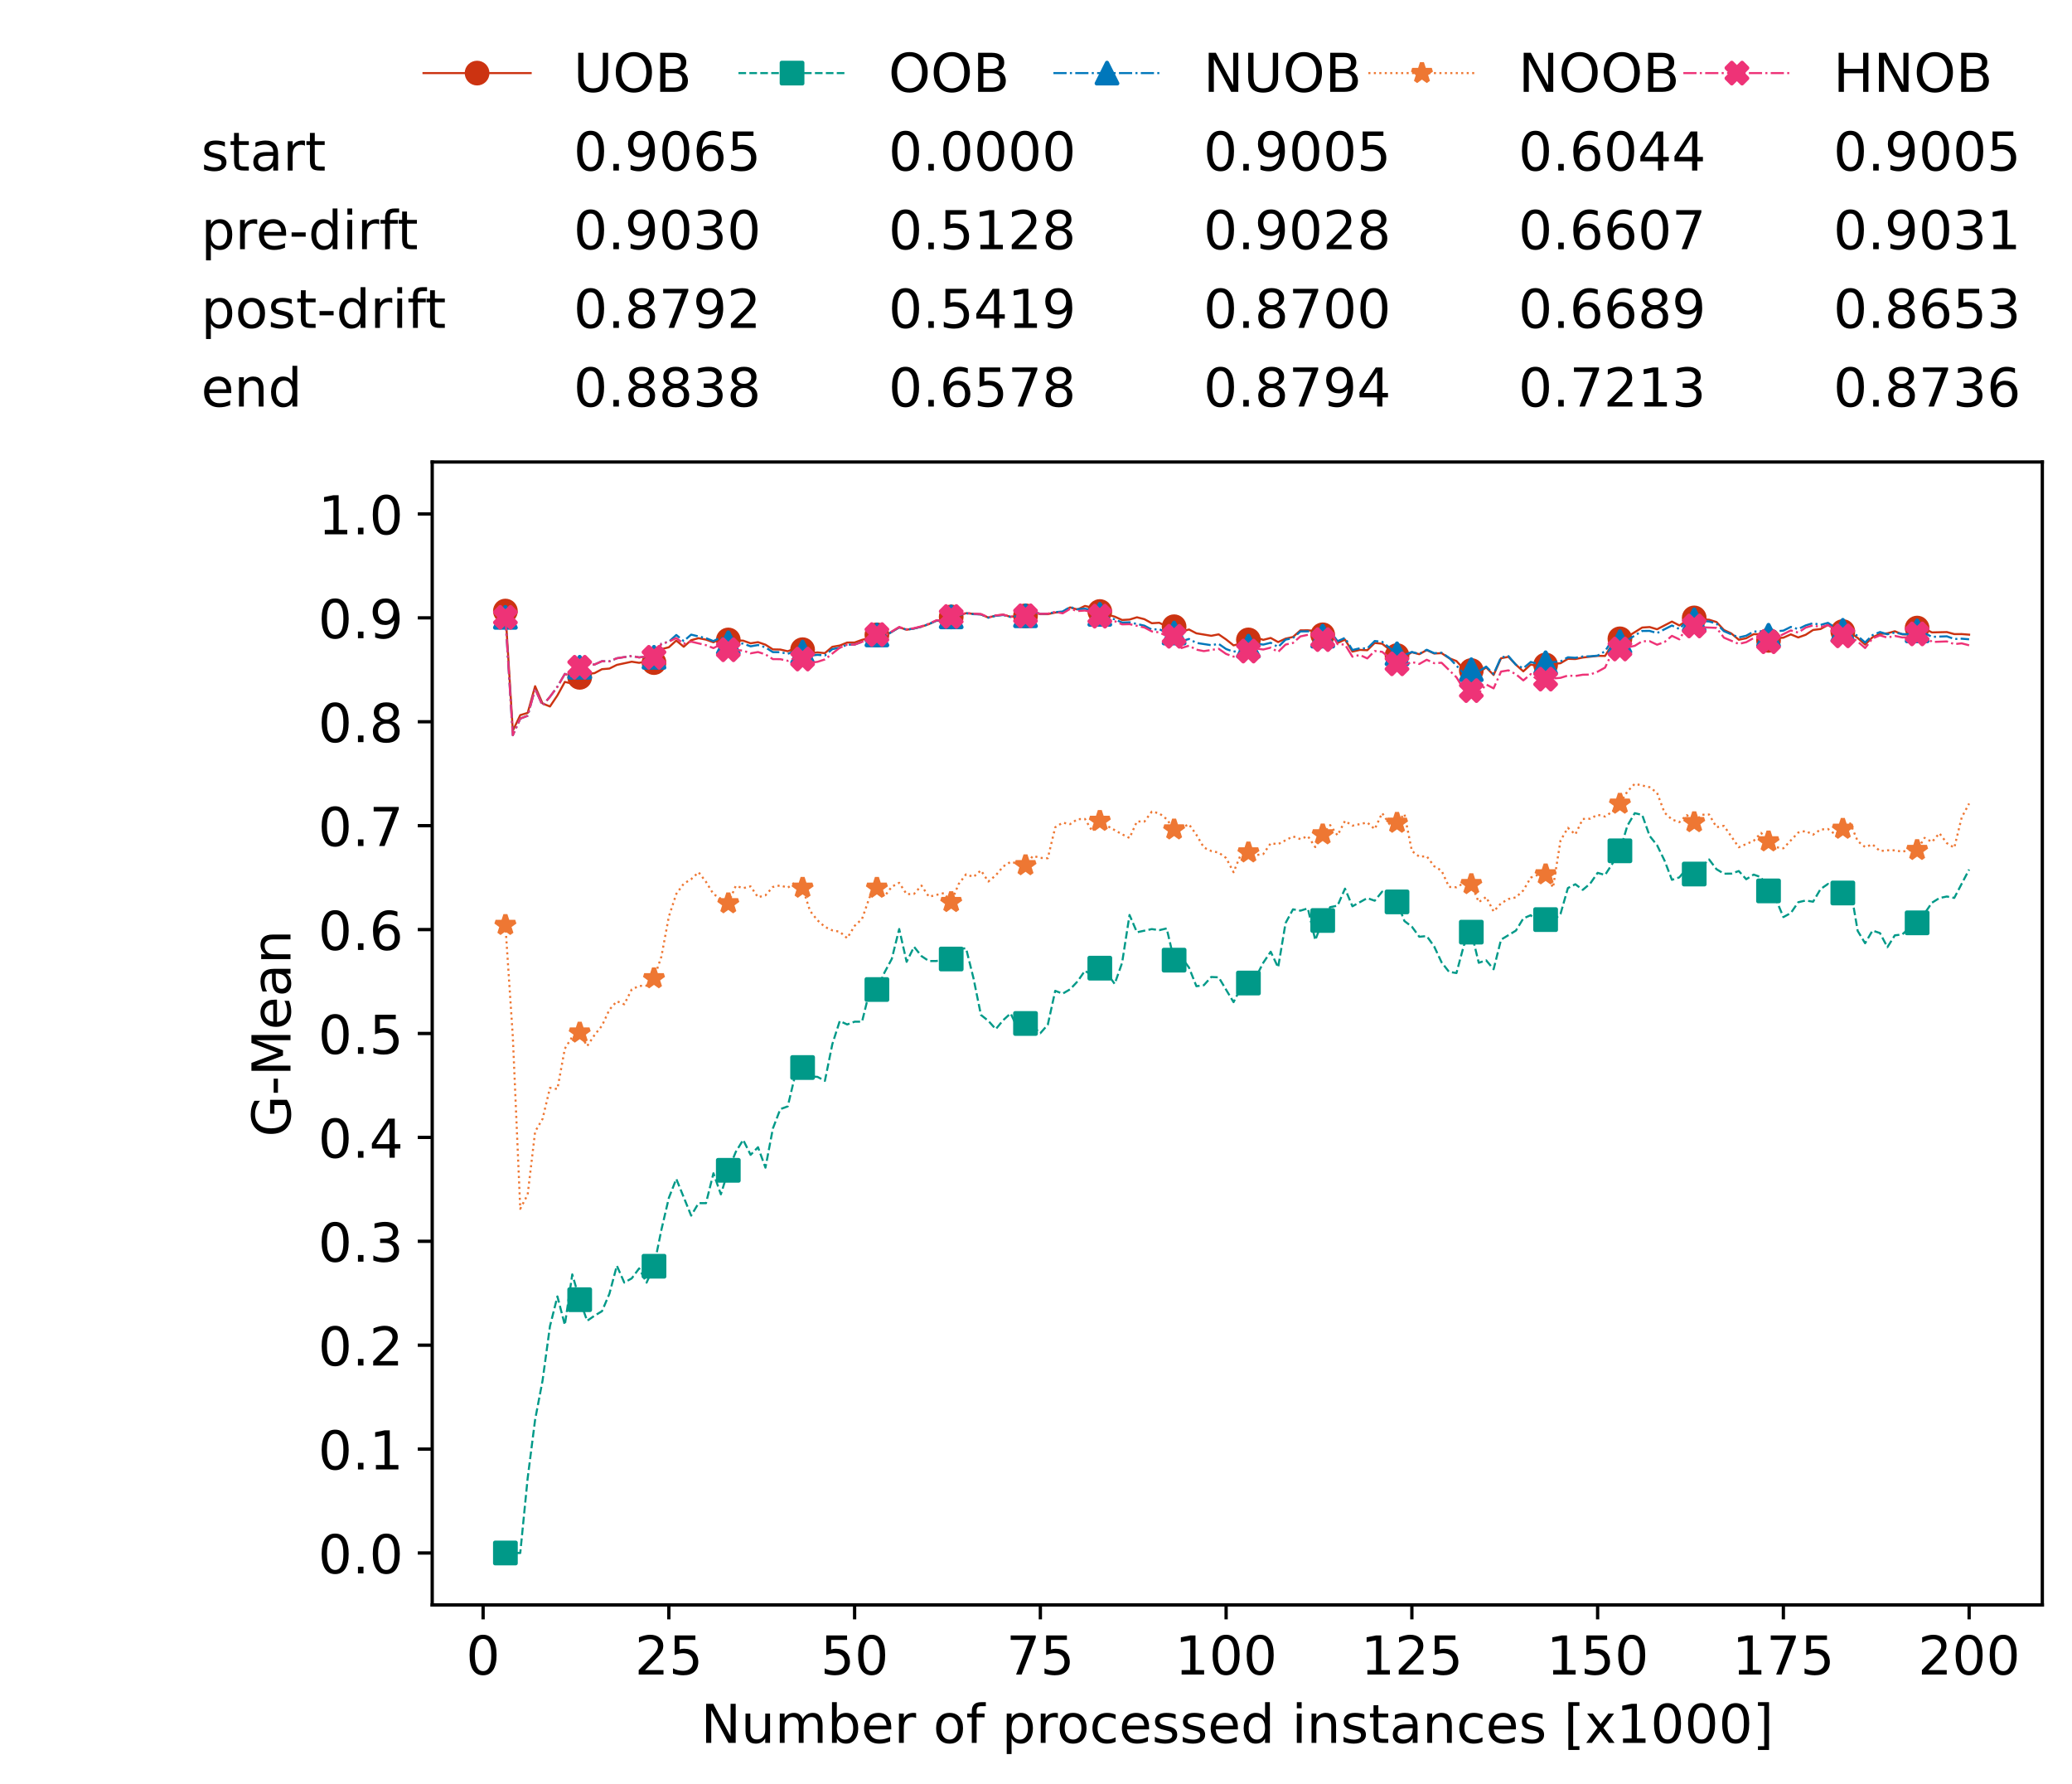 <?xml version="1.0" encoding="utf-8" standalone="no"?>
<!DOCTYPE svg PUBLIC "-//W3C//DTD SVG 1.1//EN"
  "http://www.w3.org/Graphics/SVG/1.1/DTD/svg11.dtd">
<!-- Created with matplotlib (https://matplotlib.org/) -->
<svg height="432.615pt" version="1.1" viewBox="0 0 502.65 432.615" width="502.65pt" xmlns="http://www.w3.org/2000/svg" xmlns:xlink="http://www.w3.org/1999/xlink">
 <defs>
  <style type="text/css">*{stroke-linecap:butt;stroke-linejoin:round;}</style>
 </defs>
 <g id="figure_1">
  <g id="patch_1">
   <path d="M 0 432.615 
L 502.65 432.615 
L 502.65 0 
L 0 0 
z
" style="fill:#ffffff;"/>
  </g>
  <g id="axes_1">
   <g id="patch_2">
    <path d="M 104.85 389.252 
L 495.45 389.252 
L 495.45 112.052 
L 104.85 112.052 
z
" style="fill:#ffffff;"/>
   </g>
   <g id="matplotlib.axis_1">
    <g id="xtick_1">
     <g id="line2d_1">
      <defs>
       <path d="M 0 0 
L 0 3.5 
" id="mbde662b6ff" style="stroke:#000000;stroke-width:0.8;"/>
      </defs>
      <g>
       <use style="stroke:#000000;stroke-width:0.8;" x="117.197" xlink:href="#mbde662b6ff" y="389.252"/>
      </g>
     </g>
     <g id="text_1">
      <!-- 0 -->
      <g transform="translate(113.061 406.13)scale(0.13 -0.13)">
       <defs>
        <path d="M 31.781 66.406 
Q 24.172 66.406 20.328 58.906 
Q 16.5 51.422 16.5 36.375 
Q 16.5 21.391 20.328 13.891 
Q 24.172 6.391 31.781 6.391 
Q 39.453 6.391 43.281 13.891 
Q 47.125 21.391 47.125 36.375 
Q 47.125 51.422 43.281 58.906 
Q 39.453 66.406 31.781 66.406 
z
M 31.781 74.219 
Q 44.047 74.219 50.516 64.516 
Q 56.984 54.828 56.984 36.375 
Q 56.984 17.969 50.516 8.266 
Q 44.047 -1.422 31.781 -1.422 
Q 19.531 -1.422 13.062 8.266 
Q 6.594 17.969 6.594 36.375 
Q 6.594 54.828 13.062 64.516 
Q 19.531 74.219 31.781 74.219 
z
" id="DejaVuSans-48"/>
       </defs>
       <use xlink:href="#DejaVuSans-48"/>
      </g>
     </g>
    </g>
    <g id="xtick_2">
     <g id="line2d_2">
      <g>
       <use style="stroke:#000000;stroke-width:0.8;" x="162.259" xlink:href="#mbde662b6ff" y="389.252"/>
      </g>
     </g>
     <g id="text_2">
      <!-- 25 -->
      <g transform="translate(153.988 406.13)scale(0.13 -0.13)">
       <defs>
        <path d="M 19.188 8.297 
L 53.609 8.297 
L 53.609 0 
L 7.328 0 
L 7.328 8.297 
Q 12.938 14.109 22.625 23.891 
Q 32.328 33.688 34.812 36.531 
Q 39.547 41.844 41.422 45.531 
Q 43.312 49.219 43.312 52.781 
Q 43.312 58.594 39.234 62.25 
Q 35.156 65.922 28.609 65.922 
Q 23.969 65.922 18.812 64.312 
Q 13.672 62.703 7.812 59.422 
L 7.812 69.391 
Q 13.766 71.781 18.938 73 
Q 24.125 74.219 28.422 74.219 
Q 39.75 74.219 46.484 68.547 
Q 53.219 62.891 53.219 53.422 
Q 53.219 48.922 51.531 44.891 
Q 49.859 40.875 45.406 35.406 
Q 44.188 33.984 37.641 27.219 
Q 31.109 20.453 19.188 8.297 
z
" id="DejaVuSans-50"/>
        <path d="M 10.797 72.906 
L 49.516 72.906 
L 49.516 64.594 
L 19.828 64.594 
L 19.828 46.734 
Q 21.969 47.469 24.109 47.828 
Q 26.266 48.188 28.422 48.188 
Q 40.625 48.188 47.75 41.5 
Q 54.891 34.812 54.891 23.391 
Q 54.891 11.625 47.562 5.094 
Q 40.234 -1.422 26.906 -1.422 
Q 22.312 -1.422 17.547 -0.641 
Q 12.797 0.141 7.719 1.703 
L 7.719 11.625 
Q 12.109 9.234 16.797 8.062 
Q 21.484 6.891 26.703 6.891 
Q 35.156 6.891 40.078 11.328 
Q 45.016 15.766 45.016 23.391 
Q 45.016 31 40.078 35.438 
Q 35.156 39.891 26.703 39.891 
Q 22.75 39.891 18.812 39.016 
Q 14.891 38.141 10.797 36.281 
z
" id="DejaVuSans-53"/>
       </defs>
       <use xlink:href="#DejaVuSans-50"/>
       <use x="63.623" xlink:href="#DejaVuSans-53"/>
      </g>
     </g>
    </g>
    <g id="xtick_3">
     <g id="line2d_3">
      <g>
       <use style="stroke:#000000;stroke-width:0.8;" x="207.322" xlink:href="#mbde662b6ff" y="389.252"/>
      </g>
     </g>
     <g id="text_3">
      <!-- 50 -->
      <g transform="translate(199.05 406.13)scale(0.13 -0.13)">
       <use xlink:href="#DejaVuSans-53"/>
       <use x="63.623" xlink:href="#DejaVuSans-48"/>
      </g>
     </g>
    </g>
    <g id="xtick_4">
     <g id="line2d_4">
      <g>
       <use style="stroke:#000000;stroke-width:0.8;" x="252.384" xlink:href="#mbde662b6ff" y="389.252"/>
      </g>
     </g>
     <g id="text_4">
      <!-- 75 -->
      <g transform="translate(244.113 406.13)scale(0.13 -0.13)">
       <defs>
        <path d="M 8.203 72.906 
L 55.078 72.906 
L 55.078 68.703 
L 28.609 0 
L 18.312 0 
L 43.219 64.594 
L 8.203 64.594 
z
" id="DejaVuSans-55"/>
       </defs>
       <use xlink:href="#DejaVuSans-55"/>
       <use x="63.623" xlink:href="#DejaVuSans-53"/>
      </g>
     </g>
    </g>
    <g id="xtick_5">
     <g id="line2d_5">
      <g>
       <use style="stroke:#000000;stroke-width:0.8;" x="297.446" xlink:href="#mbde662b6ff" y="389.252"/>
      </g>
     </g>
     <g id="text_5">
      <!-- 100 -->
      <g transform="translate(285.039 406.13)scale(0.13 -0.13)">
       <defs>
        <path d="M 12.406 8.297 
L 28.516 8.297 
L 28.516 63.922 
L 10.984 60.406 
L 10.984 69.391 
L 28.422 72.906 
L 38.281 72.906 
L 38.281 8.297 
L 54.391 8.297 
L 54.391 0 
L 12.406 0 
z
" id="DejaVuSans-49"/>
       </defs>
       <use xlink:href="#DejaVuSans-49"/>
       <use x="63.623" xlink:href="#DejaVuSans-48"/>
       <use x="127.246" xlink:href="#DejaVuSans-48"/>
      </g>
     </g>
    </g>
    <g id="xtick_6">
     <g id="line2d_6">
      <g>
       <use style="stroke:#000000;stroke-width:0.8;" x="342.509" xlink:href="#mbde662b6ff" y="389.252"/>
      </g>
     </g>
     <g id="text_6">
      <!-- 125 -->
      <g transform="translate(330.102 406.13)scale(0.13 -0.13)">
       <use xlink:href="#DejaVuSans-49"/>
       <use x="63.623" xlink:href="#DejaVuSans-50"/>
       <use x="127.246" xlink:href="#DejaVuSans-53"/>
      </g>
     </g>
    </g>
    <g id="xtick_7">
     <g id="line2d_7">
      <g>
       <use style="stroke:#000000;stroke-width:0.8;" x="387.571" xlink:href="#mbde662b6ff" y="389.252"/>
      </g>
     </g>
     <g id="text_7">
      <!-- 150 -->
      <g transform="translate(375.164 406.13)scale(0.13 -0.13)">
       <use xlink:href="#DejaVuSans-49"/>
       <use x="63.623" xlink:href="#DejaVuSans-53"/>
       <use x="127.246" xlink:href="#DejaVuSans-48"/>
      </g>
     </g>
    </g>
    <g id="xtick_8">
     <g id="line2d_8">
      <g>
       <use style="stroke:#000000;stroke-width:0.8;" x="432.633" xlink:href="#mbde662b6ff" y="389.252"/>
      </g>
     </g>
     <g id="text_8">
      <!-- 175 -->
      <g transform="translate(420.226 406.13)scale(0.13 -0.13)">
       <use xlink:href="#DejaVuSans-49"/>
       <use x="63.623" xlink:href="#DejaVuSans-55"/>
       <use x="127.246" xlink:href="#DejaVuSans-53"/>
      </g>
     </g>
    </g>
    <g id="xtick_9">
     <g id="line2d_9">
      <g>
       <use style="stroke:#000000;stroke-width:0.8;" x="477.695" xlink:href="#mbde662b6ff" y="389.252"/>
      </g>
     </g>
     <g id="text_9">
      <!-- 200 -->
      <g transform="translate(465.289 406.13)scale(0.13 -0.13)">
       <use xlink:href="#DejaVuSans-50"/>
       <use x="63.623" xlink:href="#DejaVuSans-48"/>
       <use x="127.246" xlink:href="#DejaVuSans-48"/>
      </g>
     </g>
    </g>
    <g id="text_10">
     <!-- Number of processed instances [x1000] -->
     <g transform="translate(170.025 422.711)scale(0.13 -0.13)">
      <defs>
       <path d="M 9.812 72.906 
L 23.094 72.906 
L 55.422 11.922 
L 55.422 72.906 
L 64.984 72.906 
L 64.984 0 
L 51.703 0 
L 19.391 60.984 
L 19.391 0 
L 9.812 0 
z
" id="DejaVuSans-78"/>
       <path d="M 8.5 21.578 
L 8.5 54.688 
L 17.484 54.688 
L 17.484 21.922 
Q 17.484 14.156 20.5 10.266 
Q 23.531 6.391 29.594 6.391 
Q 36.859 6.391 41.078 11.031 
Q 45.312 15.672 45.312 23.688 
L 45.312 54.688 
L 54.297 54.688 
L 54.297 0 
L 45.312 0 
L 45.312 8.406 
Q 42.047 3.422 37.719 1 
Q 33.406 -1.422 27.688 -1.422 
Q 18.266 -1.422 13.375 4.438 
Q 8.5 10.297 8.5 21.578 
z
M 31.109 56 
z
" id="DejaVuSans-117"/>
       <path d="M 52 44.188 
Q 55.375 50.25 60.062 53.125 
Q 64.75 56 71.094 56 
Q 79.641 56 84.281 50.016 
Q 88.922 44.047 88.922 33.016 
L 88.922 0 
L 79.891 0 
L 79.891 32.719 
Q 79.891 40.578 77.094 44.375 
Q 74.312 48.188 68.609 48.188 
Q 61.625 48.188 57.562 43.547 
Q 53.516 38.922 53.516 30.906 
L 53.516 0 
L 44.484 0 
L 44.484 32.719 
Q 44.484 40.625 41.703 44.406 
Q 38.922 48.188 33.109 48.188 
Q 26.219 48.188 22.156 43.531 
Q 18.109 38.875 18.109 30.906 
L 18.109 0 
L 9.078 0 
L 9.078 54.688 
L 18.109 54.688 
L 18.109 46.188 
Q 21.188 51.219 25.484 53.609 
Q 29.781 56 35.688 56 
Q 41.656 56 45.828 52.969 
Q 50 49.953 52 44.188 
z
" id="DejaVuSans-109"/>
       <path d="M 48.688 27.297 
Q 48.688 37.203 44.609 42.844 
Q 40.531 48.484 33.406 48.484 
Q 26.266 48.484 22.188 42.844 
Q 18.109 37.203 18.109 27.297 
Q 18.109 17.391 22.188 11.75 
Q 26.266 6.109 33.406 6.109 
Q 40.531 6.109 44.609 11.75 
Q 48.688 17.391 48.688 27.297 
z
M 18.109 46.391 
Q 20.953 51.266 25.266 53.625 
Q 29.594 56 35.594 56 
Q 45.562 56 51.781 48.094 
Q 58.016 40.188 58.016 27.297 
Q 58.016 14.406 51.781 6.484 
Q 45.562 -1.422 35.594 -1.422 
Q 29.594 -1.422 25.266 0.953 
Q 20.953 3.328 18.109 8.203 
L 18.109 0 
L 9.078 0 
L 9.078 75.984 
L 18.109 75.984 
z
" id="DejaVuSans-98"/>
       <path d="M 56.203 29.594 
L 56.203 25.203 
L 14.891 25.203 
Q 15.484 15.922 20.484 11.062 
Q 25.484 6.203 34.422 6.203 
Q 39.594 6.203 44.453 7.469 
Q 49.312 8.734 54.109 11.281 
L 54.109 2.781 
Q 49.266 0.734 44.188 -0.344 
Q 39.109 -1.422 33.891 -1.422 
Q 20.797 -1.422 13.156 6.188 
Q 5.516 13.812 5.516 26.812 
Q 5.516 40.234 12.766 48.109 
Q 20.016 56 32.328 56 
Q 43.359 56 49.781 48.891 
Q 56.203 41.797 56.203 29.594 
z
M 47.219 32.234 
Q 47.125 39.594 43.094 43.984 
Q 39.062 48.391 32.422 48.391 
Q 24.906 48.391 20.391 44.141 
Q 15.875 39.891 15.188 32.172 
z
" id="DejaVuSans-101"/>
       <path d="M 41.109 46.297 
Q 39.594 47.172 37.812 47.578 
Q 36.031 48 33.891 48 
Q 26.266 48 22.188 43.047 
Q 18.109 38.094 18.109 28.812 
L 18.109 0 
L 9.078 0 
L 9.078 54.688 
L 18.109 54.688 
L 18.109 46.188 
Q 20.953 51.172 25.484 53.578 
Q 30.031 56 36.531 56 
Q 37.453 56 38.578 55.875 
Q 39.703 55.766 41.062 55.516 
z
" id="DejaVuSans-114"/>
       <path id="DejaVuSans-32"/>
       <path d="M 30.609 48.391 
Q 23.391 48.391 19.188 42.75 
Q 14.984 37.109 14.984 27.297 
Q 14.984 17.484 19.156 11.844 
Q 23.344 6.203 30.609 6.203 
Q 37.797 6.203 41.984 11.859 
Q 46.188 17.531 46.188 27.297 
Q 46.188 37.016 41.984 42.703 
Q 37.797 48.391 30.609 48.391 
z
M 30.609 56 
Q 42.328 56 49.016 48.375 
Q 55.719 40.766 55.719 27.297 
Q 55.719 13.875 49.016 6.219 
Q 42.328 -1.422 30.609 -1.422 
Q 18.844 -1.422 12.172 6.219 
Q 5.516 13.875 5.516 27.297 
Q 5.516 40.766 12.172 48.375 
Q 18.844 56 30.609 56 
z
" id="DejaVuSans-111"/>
       <path d="M 37.109 75.984 
L 37.109 68.5 
L 28.516 68.5 
Q 23.688 68.5 21.797 66.547 
Q 19.922 64.594 19.922 59.516 
L 19.922 54.688 
L 34.719 54.688 
L 34.719 47.703 
L 19.922 47.703 
L 19.922 0 
L 10.891 0 
L 10.891 47.703 
L 2.297 47.703 
L 2.297 54.688 
L 10.891 54.688 
L 10.891 58.5 
Q 10.891 67.625 15.141 71.797 
Q 19.391 75.984 28.609 75.984 
z
" id="DejaVuSans-102"/>
       <path d="M 18.109 8.203 
L 18.109 -20.797 
L 9.078 -20.797 
L 9.078 54.688 
L 18.109 54.688 
L 18.109 46.391 
Q 20.953 51.266 25.266 53.625 
Q 29.594 56 35.594 56 
Q 45.562 56 51.781 48.094 
Q 58.016 40.188 58.016 27.297 
Q 58.016 14.406 51.781 6.484 
Q 45.562 -1.422 35.594 -1.422 
Q 29.594 -1.422 25.266 0.953 
Q 20.953 3.328 18.109 8.203 
z
M 48.688 27.297 
Q 48.688 37.203 44.609 42.844 
Q 40.531 48.484 33.406 48.484 
Q 26.266 48.484 22.188 42.844 
Q 18.109 37.203 18.109 27.297 
Q 18.109 17.391 22.188 11.75 
Q 26.266 6.109 33.406 6.109 
Q 40.531 6.109 44.609 11.75 
Q 48.688 17.391 48.688 27.297 
z
" id="DejaVuSans-112"/>
       <path d="M 48.781 52.594 
L 48.781 44.188 
Q 44.969 46.297 41.141 47.344 
Q 37.312 48.391 33.406 48.391 
Q 24.656 48.391 19.812 42.844 
Q 14.984 37.312 14.984 27.297 
Q 14.984 17.281 19.812 11.734 
Q 24.656 6.203 33.406 6.203 
Q 37.312 6.203 41.141 7.25 
Q 44.969 8.297 48.781 10.406 
L 48.781 2.094 
Q 45.016 0.344 40.984 -0.531 
Q 36.969 -1.422 32.422 -1.422 
Q 20.062 -1.422 12.781 6.344 
Q 5.516 14.109 5.516 27.297 
Q 5.516 40.672 12.859 48.328 
Q 20.219 56 33.016 56 
Q 37.156 56 41.109 55.141 
Q 45.062 54.297 48.781 52.594 
z
" id="DejaVuSans-99"/>
       <path d="M 44.281 53.078 
L 44.281 44.578 
Q 40.484 46.531 36.375 47.5 
Q 32.281 48.484 27.875 48.484 
Q 21.188 48.484 17.844 46.438 
Q 14.5 44.391 14.5 40.281 
Q 14.5 37.156 16.891 35.375 
Q 19.281 33.594 26.516 31.984 
L 29.594 31.297 
Q 39.156 29.25 43.188 25.516 
Q 47.219 21.781 47.219 15.094 
Q 47.219 7.469 41.188 3.016 
Q 35.156 -1.422 24.609 -1.422 
Q 20.219 -1.422 15.453 -0.562 
Q 10.688 0.297 5.422 2 
L 5.422 11.281 
Q 10.406 8.688 15.234 7.391 
Q 20.062 6.109 24.812 6.109 
Q 31.156 6.109 34.562 8.281 
Q 37.984 10.453 37.984 14.406 
Q 37.984 18.062 35.516 20.016 
Q 33.062 21.969 24.703 23.781 
L 21.578 24.516 
Q 13.234 26.266 9.516 29.906 
Q 5.812 33.547 5.812 39.891 
Q 5.812 47.609 11.281 51.797 
Q 16.75 56 26.812 56 
Q 31.781 56 36.172 55.266 
Q 40.578 54.547 44.281 53.078 
z
" id="DejaVuSans-115"/>
       <path d="M 45.406 46.391 
L 45.406 75.984 
L 54.391 75.984 
L 54.391 0 
L 45.406 0 
L 45.406 8.203 
Q 42.578 3.328 38.25 0.953 
Q 33.938 -1.422 27.875 -1.422 
Q 17.969 -1.422 11.734 6.484 
Q 5.516 14.406 5.516 27.297 
Q 5.516 40.188 11.734 48.094 
Q 17.969 56 27.875 56 
Q 33.938 56 38.25 53.625 
Q 42.578 51.266 45.406 46.391 
z
M 14.797 27.297 
Q 14.797 17.391 18.875 11.75 
Q 22.953 6.109 30.078 6.109 
Q 37.203 6.109 41.297 11.75 
Q 45.406 17.391 45.406 27.297 
Q 45.406 37.203 41.297 42.844 
Q 37.203 48.484 30.078 48.484 
Q 22.953 48.484 18.875 42.844 
Q 14.797 37.203 14.797 27.297 
z
" id="DejaVuSans-100"/>
       <path d="M 9.422 54.688 
L 18.406 54.688 
L 18.406 0 
L 9.422 0 
z
M 9.422 75.984 
L 18.406 75.984 
L 18.406 64.594 
L 9.422 64.594 
z
" id="DejaVuSans-105"/>
       <path d="M 54.891 33.016 
L 54.891 0 
L 45.906 0 
L 45.906 32.719 
Q 45.906 40.484 42.875 44.328 
Q 39.844 48.188 33.797 48.188 
Q 26.516 48.188 22.312 43.547 
Q 18.109 38.922 18.109 30.906 
L 18.109 0 
L 9.078 0 
L 9.078 54.688 
L 18.109 54.688 
L 18.109 46.188 
Q 21.344 51.125 25.703 53.562 
Q 30.078 56 35.797 56 
Q 45.219 56 50.047 50.172 
Q 54.891 44.344 54.891 33.016 
z
" id="DejaVuSans-110"/>
       <path d="M 18.312 70.219 
L 18.312 54.688 
L 36.812 54.688 
L 36.812 47.703 
L 18.312 47.703 
L 18.312 18.016 
Q 18.312 11.328 20.141 9.422 
Q 21.969 7.516 27.594 7.516 
L 36.812 7.516 
L 36.812 0 
L 27.594 0 
Q 17.188 0 13.234 3.875 
Q 9.281 7.766 9.281 18.016 
L 9.281 47.703 
L 2.688 47.703 
L 2.688 54.688 
L 9.281 54.688 
L 9.281 70.219 
z
" id="DejaVuSans-116"/>
       <path d="M 34.281 27.484 
Q 23.391 27.484 19.188 25 
Q 14.984 22.516 14.984 16.5 
Q 14.984 11.719 18.141 8.906 
Q 21.297 6.109 26.703 6.109 
Q 34.188 6.109 38.703 11.406 
Q 43.219 16.703 43.219 25.484 
L 43.219 27.484 
z
M 52.203 31.203 
L 52.203 0 
L 43.219 0 
L 43.219 8.297 
Q 40.141 3.328 35.547 0.953 
Q 30.953 -1.422 24.312 -1.422 
Q 15.922 -1.422 10.953 3.297 
Q 6 8.016 6 15.922 
Q 6 25.141 12.172 29.828 
Q 18.359 34.516 30.609 34.516 
L 43.219 34.516 
L 43.219 35.406 
Q 43.219 41.609 39.141 45 
Q 35.062 48.391 27.688 48.391 
Q 23 48.391 18.547 47.266 
Q 14.109 46.141 10.016 43.891 
L 10.016 52.203 
Q 14.938 54.109 19.578 55.047 
Q 24.219 56 28.609 56 
Q 40.484 56 46.344 49.844 
Q 52.203 43.703 52.203 31.203 
z
" id="DejaVuSans-97"/>
       <path d="M 8.594 75.984 
L 29.297 75.984 
L 29.297 69 
L 17.578 69 
L 17.578 -6.203 
L 29.297 -6.203 
L 29.297 -13.188 
L 8.594 -13.188 
z
" id="DejaVuSans-91"/>
       <path d="M 54.891 54.688 
L 35.109 28.078 
L 55.906 0 
L 45.312 0 
L 29.391 21.484 
L 13.484 0 
L 2.875 0 
L 24.125 28.609 
L 4.688 54.688 
L 15.281 54.688 
L 29.781 35.203 
L 44.281 54.688 
z
" id="DejaVuSans-120"/>
       <path d="M 30.422 75.984 
L 30.422 -13.188 
L 9.719 -13.188 
L 9.719 -6.203 
L 21.391 -6.203 
L 21.391 69 
L 9.719 69 
L 9.719 75.984 
z
" id="DejaVuSans-93"/>
      </defs>
      <use xlink:href="#DejaVuSans-78"/>
      <use x="74.805" xlink:href="#DejaVuSans-117"/>
      <use x="138.184" xlink:href="#DejaVuSans-109"/>
      <use x="235.596" xlink:href="#DejaVuSans-98"/>
      <use x="299.072" xlink:href="#DejaVuSans-101"/>
      <use x="360.596" xlink:href="#DejaVuSans-114"/>
      <use x="401.709" xlink:href="#DejaVuSans-32"/>
      <use x="433.496" xlink:href="#DejaVuSans-111"/>
      <use x="494.678" xlink:href="#DejaVuSans-102"/>
      <use x="529.883" xlink:href="#DejaVuSans-32"/>
      <use x="561.67" xlink:href="#DejaVuSans-112"/>
      <use x="625.146" xlink:href="#DejaVuSans-114"/>
      <use x="664.01" xlink:href="#DejaVuSans-111"/>
      <use x="725.191" xlink:href="#DejaVuSans-99"/>
      <use x="780.172" xlink:href="#DejaVuSans-101"/>
      <use x="841.695" xlink:href="#DejaVuSans-115"/>
      <use x="893.795" xlink:href="#DejaVuSans-115"/>
      <use x="945.895" xlink:href="#DejaVuSans-101"/>
      <use x="1007.418" xlink:href="#DejaVuSans-100"/>
      <use x="1070.895" xlink:href="#DejaVuSans-32"/>
      <use x="1102.682" xlink:href="#DejaVuSans-105"/>
      <use x="1130.465" xlink:href="#DejaVuSans-110"/>
      <use x="1193.844" xlink:href="#DejaVuSans-115"/>
      <use x="1245.943" xlink:href="#DejaVuSans-116"/>
      <use x="1285.152" xlink:href="#DejaVuSans-97"/>
      <use x="1346.432" xlink:href="#DejaVuSans-110"/>
      <use x="1409.811" xlink:href="#DejaVuSans-99"/>
      <use x="1464.791" xlink:href="#DejaVuSans-101"/>
      <use x="1526.314" xlink:href="#DejaVuSans-115"/>
      <use x="1578.414" xlink:href="#DejaVuSans-32"/>
      <use x="1610.201" xlink:href="#DejaVuSans-91"/>
      <use x="1649.215" xlink:href="#DejaVuSans-120"/>
      <use x="1708.395" xlink:href="#DejaVuSans-49"/>
      <use x="1772.018" xlink:href="#DejaVuSans-48"/>
      <use x="1835.641" xlink:href="#DejaVuSans-48"/>
      <use x="1899.264" xlink:href="#DejaVuSans-48"/>
      <use x="1962.887" xlink:href="#DejaVuSans-93"/>
     </g>
    </g>
   </g>
   <g id="matplotlib.axis_2">
    <g id="ytick_1">
     <g id="line2d_10">
      <defs>
       <path d="M 0 0 
L -3.5 0 
" id="md8afcd7134" style="stroke:#000000;stroke-width:0.8;"/>
      </defs>
      <g>
       <use style="stroke:#000000;stroke-width:0.8;" x="104.85" xlink:href="#md8afcd7134" y="376.652"/>
      </g>
     </g>
     <g id="text_11">
      <!-- 0.0 -->
      <g transform="translate(77.176 381.591)scale(0.13 -0.13)">
       <defs>
        <path d="M 10.688 12.406 
L 21 12.406 
L 21 0 
L 10.688 0 
z
" id="DejaVuSans-46"/>
       </defs>
       <use xlink:href="#DejaVuSans-48"/>
       <use x="63.623" xlink:href="#DejaVuSans-46"/>
       <use x="95.41" xlink:href="#DejaVuSans-48"/>
      </g>
     </g>
    </g>
    <g id="ytick_2">
     <g id="line2d_11">
      <g>
       <use style="stroke:#000000;stroke-width:0.8;" x="104.85" xlink:href="#md8afcd7134" y="351.452"/>
      </g>
     </g>
     <g id="text_12">
      <!-- 0.1 -->
      <g transform="translate(77.176 356.391)scale(0.13 -0.13)">
       <use xlink:href="#DejaVuSans-48"/>
       <use x="63.623" xlink:href="#DejaVuSans-46"/>
       <use x="95.41" xlink:href="#DejaVuSans-49"/>
      </g>
     </g>
    </g>
    <g id="ytick_3">
     <g id="line2d_12">
      <g>
       <use style="stroke:#000000;stroke-width:0.8;" x="104.85" xlink:href="#md8afcd7134" y="326.252"/>
      </g>
     </g>
     <g id="text_13">
      <!-- 0.2 -->
      <g transform="translate(77.176 331.191)scale(0.13 -0.13)">
       <use xlink:href="#DejaVuSans-48"/>
       <use x="63.623" xlink:href="#DejaVuSans-46"/>
       <use x="95.41" xlink:href="#DejaVuSans-50"/>
      </g>
     </g>
    </g>
    <g id="ytick_4">
     <g id="line2d_13">
      <g>
       <use style="stroke:#000000;stroke-width:0.8;" x="104.85" xlink:href="#md8afcd7134" y="301.052"/>
      </g>
     </g>
     <g id="text_14">
      <!-- 0.3 -->
      <g transform="translate(77.176 305.991)scale(0.13 -0.13)">
       <defs>
        <path d="M 40.578 39.312 
Q 47.656 37.797 51.625 33 
Q 55.609 28.219 55.609 21.188 
Q 55.609 10.406 48.188 4.484 
Q 40.766 -1.422 27.094 -1.422 
Q 22.516 -1.422 17.656 -0.516 
Q 12.797 0.391 7.625 2.203 
L 7.625 11.719 
Q 11.719 9.328 16.594 8.109 
Q 21.484 6.891 26.812 6.891 
Q 36.078 6.891 40.938 10.547 
Q 45.797 14.203 45.797 21.188 
Q 45.797 27.641 41.281 31.266 
Q 36.766 34.906 28.719 34.906 
L 20.219 34.906 
L 20.219 43.016 
L 29.109 43.016 
Q 36.375 43.016 40.234 45.922 
Q 44.094 48.828 44.094 54.297 
Q 44.094 59.906 40.109 62.906 
Q 36.141 65.922 28.719 65.922 
Q 24.656 65.922 20.016 65.031 
Q 15.375 64.156 9.812 62.312 
L 9.812 71.094 
Q 15.438 72.656 20.344 73.438 
Q 25.25 74.219 29.594 74.219 
Q 40.828 74.219 47.359 69.109 
Q 53.906 64.016 53.906 55.328 
Q 53.906 49.266 50.438 45.094 
Q 46.969 40.922 40.578 39.312 
z
" id="DejaVuSans-51"/>
       </defs>
       <use xlink:href="#DejaVuSans-48"/>
       <use x="63.623" xlink:href="#DejaVuSans-46"/>
       <use x="95.41" xlink:href="#DejaVuSans-51"/>
      </g>
     </g>
    </g>
    <g id="ytick_5">
     <g id="line2d_14">
      <g>
       <use style="stroke:#000000;stroke-width:0.8;" x="104.85" xlink:href="#md8afcd7134" y="275.852"/>
      </g>
     </g>
     <g id="text_15">
      <!-- 0.4 -->
      <g transform="translate(77.176 280.791)scale(0.13 -0.13)">
       <defs>
        <path d="M 37.797 64.312 
L 12.891 25.391 
L 37.797 25.391 
z
M 35.203 72.906 
L 47.609 72.906 
L 47.609 25.391 
L 58.016 25.391 
L 58.016 17.188 
L 47.609 17.188 
L 47.609 0 
L 37.797 0 
L 37.797 17.188 
L 4.891 17.188 
L 4.891 26.703 
z
" id="DejaVuSans-52"/>
       </defs>
       <use xlink:href="#DejaVuSans-48"/>
       <use x="63.623" xlink:href="#DejaVuSans-46"/>
       <use x="95.41" xlink:href="#DejaVuSans-52"/>
      </g>
     </g>
    </g>
    <g id="ytick_6">
     <g id="line2d_15">
      <g>
       <use style="stroke:#000000;stroke-width:0.8;" x="104.85" xlink:href="#md8afcd7134" y="250.652"/>
      </g>
     </g>
     <g id="text_16">
      <!-- 0.5 -->
      <g transform="translate(77.176 255.591)scale(0.13 -0.13)">
       <use xlink:href="#DejaVuSans-48"/>
       <use x="63.623" xlink:href="#DejaVuSans-46"/>
       <use x="95.41" xlink:href="#DejaVuSans-53"/>
      </g>
     </g>
    </g>
    <g id="ytick_7">
     <g id="line2d_16">
      <g>
       <use style="stroke:#000000;stroke-width:0.8;" x="104.85" xlink:href="#md8afcd7134" y="225.452"/>
      </g>
     </g>
     <g id="text_17">
      <!-- 0.6 -->
      <g transform="translate(77.176 230.391)scale(0.13 -0.13)">
       <defs>
        <path d="M 33.016 40.375 
Q 26.375 40.375 22.484 35.828 
Q 18.609 31.297 18.609 23.391 
Q 18.609 15.531 22.484 10.953 
Q 26.375 6.391 33.016 6.391 
Q 39.656 6.391 43.531 10.953 
Q 47.406 15.531 47.406 23.391 
Q 47.406 31.297 43.531 35.828 
Q 39.656 40.375 33.016 40.375 
z
M 52.594 71.297 
L 52.594 62.312 
Q 48.875 64.062 45.094 64.984 
Q 41.312 65.922 37.594 65.922 
Q 27.828 65.922 22.672 59.328 
Q 17.531 52.734 16.797 39.406 
Q 19.672 43.656 24.016 45.922 
Q 28.375 48.188 33.594 48.188 
Q 44.578 48.188 50.953 41.516 
Q 57.328 34.859 57.328 23.391 
Q 57.328 12.156 50.688 5.359 
Q 44.047 -1.422 33.016 -1.422 
Q 20.359 -1.422 13.672 8.266 
Q 6.984 17.969 6.984 36.375 
Q 6.984 53.656 15.188 63.938 
Q 23.391 74.219 37.203 74.219 
Q 40.922 74.219 44.703 73.484 
Q 48.484 72.75 52.594 71.297 
z
" id="DejaVuSans-54"/>
       </defs>
       <use xlink:href="#DejaVuSans-48"/>
       <use x="63.623" xlink:href="#DejaVuSans-46"/>
       <use x="95.41" xlink:href="#DejaVuSans-54"/>
      </g>
     </g>
    </g>
    <g id="ytick_8">
     <g id="line2d_17">
      <g>
       <use style="stroke:#000000;stroke-width:0.8;" x="104.85" xlink:href="#md8afcd7134" y="200.252"/>
      </g>
     </g>
     <g id="text_18">
      <!-- 0.7 -->
      <g transform="translate(77.176 205.191)scale(0.13 -0.13)">
       <use xlink:href="#DejaVuSans-48"/>
       <use x="63.623" xlink:href="#DejaVuSans-46"/>
       <use x="95.41" xlink:href="#DejaVuSans-55"/>
      </g>
     </g>
    </g>
    <g id="ytick_9">
     <g id="line2d_18">
      <g>
       <use style="stroke:#000000;stroke-width:0.8;" x="104.85" xlink:href="#md8afcd7134" y="175.052"/>
      </g>
     </g>
     <g id="text_19">
      <!-- 0.8 -->
      <g transform="translate(77.176 179.991)scale(0.13 -0.13)">
       <defs>
        <path d="M 31.781 34.625 
Q 24.75 34.625 20.719 30.859 
Q 16.703 27.094 16.703 20.516 
Q 16.703 13.922 20.719 10.156 
Q 24.75 6.391 31.781 6.391 
Q 38.812 6.391 42.859 10.172 
Q 46.922 13.969 46.922 20.516 
Q 46.922 27.094 42.891 30.859 
Q 38.875 34.625 31.781 34.625 
z
M 21.922 38.812 
Q 15.578 40.375 12.031 44.719 
Q 8.5 49.078 8.5 55.328 
Q 8.5 64.062 14.719 69.141 
Q 20.953 74.219 31.781 74.219 
Q 42.672 74.219 48.875 69.141 
Q 55.078 64.062 55.078 55.328 
Q 55.078 49.078 51.531 44.719 
Q 48 40.375 41.703 38.812 
Q 48.828 37.156 52.797 32.312 
Q 56.781 27.484 56.781 20.516 
Q 56.781 9.906 50.312 4.234 
Q 43.844 -1.422 31.781 -1.422 
Q 19.734 -1.422 13.25 4.234 
Q 6.781 9.906 6.781 20.516 
Q 6.781 27.484 10.781 32.312 
Q 14.797 37.156 21.922 38.812 
z
M 18.312 54.391 
Q 18.312 48.734 21.844 45.562 
Q 25.391 42.391 31.781 42.391 
Q 38.141 42.391 41.719 45.562 
Q 45.312 48.734 45.312 54.391 
Q 45.312 60.062 41.719 63.234 
Q 38.141 66.406 31.781 66.406 
Q 25.391 66.406 21.844 63.234 
Q 18.312 60.062 18.312 54.391 
z
" id="DejaVuSans-56"/>
       </defs>
       <use xlink:href="#DejaVuSans-48"/>
       <use x="63.623" xlink:href="#DejaVuSans-46"/>
       <use x="95.41" xlink:href="#DejaVuSans-56"/>
      </g>
     </g>
    </g>
    <g id="ytick_10">
     <g id="line2d_19">
      <g>
       <use style="stroke:#000000;stroke-width:0.8;" x="104.85" xlink:href="#md8afcd7134" y="149.852"/>
      </g>
     </g>
     <g id="text_20">
      <!-- 0.9 -->
      <g transform="translate(77.176 154.791)scale(0.13 -0.13)">
       <defs>
        <path d="M 10.984 1.516 
L 10.984 10.5 
Q 14.703 8.734 18.5 7.812 
Q 22.312 6.891 25.984 6.891 
Q 35.75 6.891 40.891 13.453 
Q 46.047 20.016 46.781 33.406 
Q 43.953 29.203 39.594 26.953 
Q 35.25 24.703 29.984 24.703 
Q 19.047 24.703 12.672 31.312 
Q 6.297 37.938 6.297 49.422 
Q 6.297 60.641 12.938 67.422 
Q 19.578 74.219 30.609 74.219 
Q 43.266 74.219 49.922 64.516 
Q 56.594 54.828 56.594 36.375 
Q 56.594 19.141 48.406 8.859 
Q 40.234 -1.422 26.422 -1.422 
Q 22.703 -1.422 18.891 -0.688 
Q 15.094 0.047 10.984 1.516 
z
M 30.609 32.422 
Q 37.25 32.422 41.125 36.953 
Q 45.016 41.5 45.016 49.422 
Q 45.016 57.281 41.125 61.844 
Q 37.25 66.406 30.609 66.406 
Q 23.969 66.406 20.094 61.844 
Q 16.219 57.281 16.219 49.422 
Q 16.219 41.5 20.094 36.953 
Q 23.969 32.422 30.609 32.422 
z
" id="DejaVuSans-57"/>
       </defs>
       <use xlink:href="#DejaVuSans-48"/>
       <use x="63.623" xlink:href="#DejaVuSans-46"/>
       <use x="95.41" xlink:href="#DejaVuSans-57"/>
      </g>
     </g>
    </g>
    <g id="ytick_11">
     <g id="line2d_20">
      <g>
       <use style="stroke:#000000;stroke-width:0.8;" x="104.85" xlink:href="#md8afcd7134" y="124.652"/>
      </g>
     </g>
     <g id="text_21">
      <!-- 1.0 -->
      <g transform="translate(77.176 129.591)scale(0.13 -0.13)">
       <use xlink:href="#DejaVuSans-49"/>
       <use x="63.623" xlink:href="#DejaVuSans-46"/>
       <use x="95.41" xlink:href="#DejaVuSans-48"/>
      </g>
     </g>
    </g>
    <g id="text_22">
     <!-- G-Mean -->
     <g transform="translate(70.472 275.744)rotate(-90)scale(0.13 -0.13)">
      <defs>
       <path d="M 59.516 10.406 
L 59.516 29.984 
L 43.406 29.984 
L 43.406 38.094 
L 69.281 38.094 
L 69.281 6.781 
Q 63.578 2.734 56.688 0.656 
Q 49.812 -1.422 42 -1.422 
Q 24.906 -1.422 15.25 8.562 
Q 5.609 18.562 5.609 36.375 
Q 5.609 54.25 15.25 64.234 
Q 24.906 74.219 42 74.219 
Q 49.125 74.219 55.547 72.453 
Q 61.969 70.703 67.391 67.281 
L 67.391 56.781 
Q 61.922 61.422 55.766 63.766 
Q 49.609 66.109 42.828 66.109 
Q 29.438 66.109 22.719 58.641 
Q 16.016 51.172 16.016 36.375 
Q 16.016 21.625 22.719 14.156 
Q 29.438 6.688 42.828 6.688 
Q 48.047 6.688 52.141 7.594 
Q 56.25 8.5 59.516 10.406 
z
" id="DejaVuSans-71"/>
       <path d="M 4.891 31.391 
L 31.203 31.391 
L 31.203 23.391 
L 4.891 23.391 
z
" id="DejaVuSans-45"/>
       <path d="M 9.812 72.906 
L 24.516 72.906 
L 43.109 23.297 
L 61.812 72.906 
L 76.516 72.906 
L 76.516 0 
L 66.891 0 
L 66.891 64.016 
L 48.094 14.016 
L 38.188 14.016 
L 19.391 64.016 
L 19.391 0 
L 9.812 0 
z
" id="DejaVuSans-77"/>
      </defs>
      <use xlink:href="#DejaVuSans-71"/>
      <use x="77.49" xlink:href="#DejaVuSans-45"/>
      <use x="113.574" xlink:href="#DejaVuSans-77"/>
      <use x="199.854" xlink:href="#DejaVuSans-101"/>
      <use x="261.377" xlink:href="#DejaVuSans-97"/>
      <use x="322.656" xlink:href="#DejaVuSans-110"/>
     </g>
    </g>
   </g>
   <g id="line2d_21"/>
   <g id="line2d_22"/>
   <g id="line2d_23"/>
   <g id="line2d_24"/>
   <g id="line2d_25"/>
   <g id="line2d_26">
    <path clip-path="url(#pc0a683c329)" d="M 122.605 148.203 
L 124.407 177.227 
L 126.21 173.445 
L 128.012 172.902 
L 129.815 166.426 
L 131.617 170.619 
L 133.419 171.345 
L 135.222 168.659 
L 137.024 165.379 
L 138.827 165.811 
L 140.629 164.278 
L 142.432 163.485 
L 144.234 163.258 
L 146.037 162.301 
L 147.839 162.15 
L 149.642 161.256 
L 153.247 160.487 
L 155.049 160.756 
L 156.852 160.42 
L 158.654 160.701 
L 160.457 157.447 
L 162.259 156.98 
L 164.062 155.354 
L 165.864 156.857 
L 167.667 155.269 
L 169.469 154.779 
L 171.272 155.133 
L 173.074 155.78 
L 174.877 154.859 
L 176.679 155.211 
L 180.284 155.384 
L 182.087 156.022 
L 183.889 155.744 
L 185.692 156.36 
L 187.494 157.501 
L 189.297 157.536 
L 191.099 157.949 
L 192.902 157.283 
L 194.704 157.573 
L 196.507 158.441 
L 198.309 158.231 
L 200.112 158.407 
L 201.914 156.876 
L 203.717 156.563 
L 205.519 155.84 
L 207.322 155.826 
L 209.124 155.186 
L 210.927 154.75 
L 212.729 153.98 
L 214.532 154.329 
L 218.137 152.158 
L 219.939 152.732 
L 221.742 152.433 
L 223.544 151.991 
L 225.347 151.374 
L 227.149 150.552 
L 228.952 150.612 
L 230.754 149.629 
L 232.557 149.262 
L 234.359 148.726 
L 237.964 149.018 
L 239.767 149.784 
L 241.569 149.302 
L 243.372 149.093 
L 245.174 149.602 
L 246.976 149.403 
L 248.779 149.366 
L 250.581 148.41 
L 252.384 148.954 
L 254.186 148.949 
L 255.989 148.57 
L 257.791 148.407 
L 259.594 147.319 
L 261.396 147.829 
L 263.199 146.963 
L 265.001 147.367 
L 266.804 148.312 
L 268.606 149.066 
L 270.409 149.55 
L 272.211 150.368 
L 274.014 150.266 
L 275.816 149.716 
L 277.619 150.172 
L 279.421 151.157 
L 281.224 151.042 
L 283.026 151.933 
L 284.829 152.006 
L 286.631 153.222 
L 288.434 152.666 
L 290.236 153.601 
L 293.841 154.2 
L 295.644 153.851 
L 297.446 155.09 
L 299.249 156.523 
L 301.051 156.084 
L 302.854 155.199 
L 304.656 154.589 
L 306.459 155.187 
L 308.261 154.723 
L 310.064 155.725 
L 311.866 154.889 
L 313.669 154.485 
L 315.471 152.882 
L 317.274 152.869 
L 319.076 153.047 
L 320.879 153.964 
L 322.681 153.562 
L 324.484 155.94 
L 326.286 155.123 
L 328.089 158.037 
L 329.891 157.621 
L 331.694 157.701 
L 333.496 155.932 
L 335.299 156.121 
L 338.904 158.999 
L 340.706 159.286 
L 342.509 158.193 
L 344.311 158.666 
L 346.114 157.667 
L 347.916 158.502 
L 349.719 158.414 
L 351.521 159.617 
L 353.324 160.33 
L 355.126 162.296 
L 356.928 162.626 
L 358.731 163.1 
L 360.533 161.883 
L 362.336 163.712 
L 364.138 159.65 
L 365.941 159.303 
L 367.743 161.216 
L 369.546 162.822 
L 371.348 161.167 
L 373.151 161.609 
L 376.756 161.029 
L 378.558 160.856 
L 380.361 159.79 
L 382.163 159.841 
L 383.966 159.477 
L 387.571 159.065 
L 389.373 159.093 
L 391.176 156.155 
L 392.978 154.934 
L 394.781 154.444 
L 398.386 152.2 
L 400.188 152.08 
L 401.991 152.62 
L 405.596 150.753 
L 407.398 151.687 
L 409.201 150.553 
L 411.003 149.864 
L 412.806 150.203 
L 414.608 150.304 
L 416.411 150.862 
L 418.213 152.793 
L 420.016 153.634 
L 421.818 155.16 
L 423.621 154.796 
L 425.423 153.808 
L 427.226 153.821 
L 429.028 155.314 
L 430.831 154.787 
L 432.633 154.659 
L 434.436 153.856 
L 436.238 154.603 
L 438.041 153.96 
L 439.843 152.789 
L 441.646 152.56 
L 443.448 151.573 
L 445.251 152.081 
L 447.053 153.171 
L 448.856 153.415 
L 450.658 154.739 
L 452.461 156.337 
L 454.263 154.552 
L 456.066 153.752 
L 457.868 153.601 
L 459.671 153.1 
L 461.473 153.846 
L 463.276 153.911 
L 465.078 152.326 
L 466.881 152.493 
L 468.683 153.38 
L 472.288 153.297 
L 474.09 153.791 
L 475.893 153.785 
L 477.695 153.929 
L 477.695 153.929 
" style="fill:none;stroke:#cc3311;stroke-linecap:square;stroke-width:0.5;"/>
    <defs>
     <path d="M 0 2.5 
C 0.663 2.5 1.299 2.237 1.768 1.768 
C 2.237 1.299 2.5 0.663 2.5 0 
C 2.5 -0.663 2.237 -1.299 1.768 -1.768 
C 1.299 -2.237 0.663 -2.5 0 -2.5 
C -0.663 -2.5 -1.299 -2.237 -1.768 -1.768 
C -2.237 -1.299 -2.5 -0.663 -2.5 0 
C -2.5 0.663 -2.237 1.299 -1.768 1.768 
C -1.299 2.237 -0.663 2.5 0 2.5 
z
" id="m550cb4adb2" style="stroke:#cc3311;"/>
    </defs>
    <g clip-path="url(#pc0a683c329)">
     <use style="fill:#cc3311;stroke:#cc3311;" x="122.605" xlink:href="#m550cb4adb2" y="148.203"/>
     <use style="fill:#cc3311;stroke:#cc3311;" x="140.629" xlink:href="#m550cb4adb2" y="164.278"/>
     <use style="fill:#cc3311;stroke:#cc3311;" x="158.654" xlink:href="#m550cb4adb2" y="160.701"/>
     <use style="fill:#cc3311;stroke:#cc3311;" x="176.679" xlink:href="#m550cb4adb2" y="155.211"/>
     <use style="fill:#cc3311;stroke:#cc3311;" x="194.704" xlink:href="#m550cb4adb2" y="157.573"/>
     <use style="fill:#cc3311;stroke:#cc3311;" x="212.729" xlink:href="#m550cb4adb2" y="153.98"/>
     <use style="fill:#cc3311;stroke:#cc3311;" x="230.754" xlink:href="#m550cb4adb2" y="149.629"/>
     <use style="fill:#cc3311;stroke:#cc3311;" x="248.779" xlink:href="#m550cb4adb2" y="149.366"/>
     <use style="fill:#cc3311;stroke:#cc3311;" x="266.804" xlink:href="#m550cb4adb2" y="148.312"/>
     <use style="fill:#cc3311;stroke:#cc3311;" x="284.829" xlink:href="#m550cb4adb2" y="152.006"/>
     <use style="fill:#cc3311;stroke:#cc3311;" x="302.854" xlink:href="#m550cb4adb2" y="155.199"/>
     <use style="fill:#cc3311;stroke:#cc3311;" x="320.879" xlink:href="#m550cb4adb2" y="153.964"/>
     <use style="fill:#cc3311;stroke:#cc3311;" x="338.904" xlink:href="#m550cb4adb2" y="158.999"/>
     <use style="fill:#cc3311;stroke:#cc3311;" x="356.928" xlink:href="#m550cb4adb2" y="162.626"/>
     <use style="fill:#cc3311;stroke:#cc3311;" x="374.953" xlink:href="#m550cb4adb2" y="161.274"/>
     <use style="fill:#cc3311;stroke:#cc3311;" x="392.978" xlink:href="#m550cb4adb2" y="154.934"/>
     <use style="fill:#cc3311;stroke:#cc3311;" x="411.003" xlink:href="#m550cb4adb2" y="149.864"/>
     <use style="fill:#cc3311;stroke:#cc3311;" x="429.028" xlink:href="#m550cb4adb2" y="155.314"/>
     <use style="fill:#cc3311;stroke:#cc3311;" x="447.053" xlink:href="#m550cb4adb2" y="153.171"/>
     <use style="fill:#cc3311;stroke:#cc3311;" x="465.078" xlink:href="#m550cb4adb2" y="152.326"/>
    </g>
   </g>
   <g id="line2d_27"/>
   <g id="line2d_28"/>
   <g id="line2d_29"/>
   <g id="line2d_30"/>
   <g id="line2d_31">
    <path clip-path="url(#pc0a683c329)" d="M 122.605 376.652 
L 126.21 376.652 
L 128.012 358.465 
L 129.815 344.31 
L 131.617 334.851 
L 133.419 321.638 
L 135.222 314.428 
L 137.024 321.342 
L 138.827 309.08 
L 140.629 315.223 
L 142.432 320.342 
L 144.234 319.098 
L 146.037 318.015 
L 147.839 313.775 
L 149.642 306.973 
L 151.444 311.072 
L 153.247 310.053 
L 155.049 307.633 
L 156.852 311.084 
L 158.654 307.105 
L 160.457 298.228 
L 162.259 290.523 
L 164.062 285.924 
L 167.667 294.827 
L 169.469 291.802 
L 171.272 291.807 
L 173.074 284.555 
L 174.877 289.665 
L 176.679 283.847 
L 178.482 279.402 
L 180.284 276.453 
L 182.087 280.088 
L 183.889 278.243 
L 185.692 283.201 
L 187.494 273.695 
L 189.297 268.995 
L 191.099 268.34 
L 192.902 260.757 
L 194.704 258.912 
L 196.507 261.062 
L 198.309 261.175 
L 200.112 262.144 
L 201.914 253.253 
L 203.717 247.626 
L 205.519 248.466 
L 207.322 247.798 
L 209.124 247.791 
L 210.927 240.464 
L 212.729 239.992 
L 214.532 235.947 
L 216.334 232.574 
L 218.137 225.318 
L 219.939 233.275 
L 221.742 229.632 
L 223.544 231.889 
L 225.347 233.085 
L 227.149 233.081 
L 228.952 232.703 
L 230.754 232.593 
L 232.557 230.113 
L 234.359 229.999 
L 236.162 237.267 
L 237.964 246.158 
L 239.767 247.591 
L 241.569 249.601 
L 243.372 247.42 
L 245.174 245.784 
L 246.976 249.629 
L 248.779 248.23 
L 250.581 249.017 
L 252.384 250.571 
L 254.186 248.536 
L 255.989 240.308 
L 257.791 240.999 
L 259.594 239.943 
L 261.396 238.03 
L 263.199 235.435 
L 265.001 236.667 
L 266.804 234.811 
L 268.606 236.062 
L 270.409 238.638 
L 272.211 233.52 
L 274.014 221.914 
L 275.816 226.107 
L 279.421 225.335 
L 281.224 225.601 
L 283.026 225.176 
L 284.829 232.864 
L 286.631 232.186 
L 288.434 234.655 
L 290.236 239.192 
L 292.039 238.946 
L 293.841 236.95 
L 295.644 237.035 
L 299.249 243.058 
L 301.051 239.524 
L 302.854 238.418 
L 304.656 236.998 
L 306.459 233.496 
L 308.261 230.82 
L 310.064 234.636 
L 311.866 223.879 
L 313.669 220.543 
L 315.471 220.871 
L 317.274 220.313 
L 319.076 228.006 
L 320.879 223.251 
L 322.681 220.016 
L 324.484 219.65 
L 326.286 215.527 
L 328.089 219.807 
L 331.694 217.818 
L 333.496 218.457 
L 335.299 216.258 
L 337.101 217.647 
L 338.904 218.744 
L 340.706 223.383 
L 342.509 224.75 
L 344.311 227.196 
L 346.114 227.026 
L 347.916 229.542 
L 349.719 233.409 
L 351.521 235.704 
L 353.324 235.996 
L 355.126 229.271 
L 356.928 226.078 
L 358.731 233.511 
L 360.533 232.911 
L 362.336 235.081 
L 364.138 227.9 
L 367.743 225.706 
L 369.546 222.743 
L 371.348 221.965 
L 373.151 224.13 
L 374.953 223.037 
L 376.756 223.325 
L 378.558 221.684 
L 380.361 215.379 
L 382.163 214.457 
L 383.966 215.82 
L 385.768 214.298 
L 387.571 211.697 
L 389.373 212.21 
L 391.176 209.43 
L 392.978 206.35 
L 394.781 200.273 
L 396.583 197.219 
L 398.386 197.653 
L 400.188 202.746 
L 401.991 204.992 
L 403.793 208.695 
L 405.596 213.386 
L 407.398 212.791 
L 409.201 210.612 
L 411.003 211.985 
L 414.608 208.444 
L 416.411 210.815 
L 418.213 211.9 
L 420.016 211.882 
L 421.818 211.254 
L 423.621 213.242 
L 425.423 212.12 
L 427.226 212.752 
L 429.028 216.076 
L 430.831 218.11 
L 432.633 222.425 
L 434.436 221.443 
L 436.238 218.824 
L 438.041 218.406 
L 439.843 218.695 
L 441.646 215.635 
L 443.448 214.387 
L 445.251 215.334 
L 447.053 216.578 
L 448.856 215.152 
L 450.658 225.774 
L 452.461 228.772 
L 454.263 225.692 
L 456.066 226.302 
L 457.868 229.726 
L 459.671 226.852 
L 461.473 226.637 
L 463.276 224.99 
L 465.078 223.821 
L 466.881 221.538 
L 468.683 218.937 
L 470.485 217.81 
L 472.288 217.433 
L 474.09 217.777 
L 477.695 210.892 
L 477.695 210.892 
" style="fill:none;stroke:#009988;stroke-dasharray:1.85,0.8;stroke-dashoffset:0;stroke-width:0.5;"/>
    <defs>
     <path d="M -2.5 2.5 
L 2.5 2.5 
L 2.5 -2.5 
L -2.5 -2.5 
z
" id="mf7a3871a55" style="stroke:#009988;stroke-linejoin:miter;"/>
    </defs>
    <g clip-path="url(#pc0a683c329)">
     <use style="fill:#009988;stroke:#009988;stroke-linejoin:miter;" x="122.605" xlink:href="#mf7a3871a55" y="376.652"/>
     <use style="fill:#009988;stroke:#009988;stroke-linejoin:miter;" x="140.629" xlink:href="#mf7a3871a55" y="315.223"/>
     <use style="fill:#009988;stroke:#009988;stroke-linejoin:miter;" x="158.654" xlink:href="#mf7a3871a55" y="307.105"/>
     <use style="fill:#009988;stroke:#009988;stroke-linejoin:miter;" x="176.679" xlink:href="#mf7a3871a55" y="283.847"/>
     <use style="fill:#009988;stroke:#009988;stroke-linejoin:miter;" x="194.704" xlink:href="#mf7a3871a55" y="258.912"/>
     <use style="fill:#009988;stroke:#009988;stroke-linejoin:miter;" x="212.729" xlink:href="#mf7a3871a55" y="239.992"/>
     <use style="fill:#009988;stroke:#009988;stroke-linejoin:miter;" x="230.754" xlink:href="#mf7a3871a55" y="232.593"/>
     <use style="fill:#009988;stroke:#009988;stroke-linejoin:miter;" x="248.779" xlink:href="#mf7a3871a55" y="248.23"/>
     <use style="fill:#009988;stroke:#009988;stroke-linejoin:miter;" x="266.804" xlink:href="#mf7a3871a55" y="234.811"/>
     <use style="fill:#009988;stroke:#009988;stroke-linejoin:miter;" x="284.829" xlink:href="#mf7a3871a55" y="232.864"/>
     <use style="fill:#009988;stroke:#009988;stroke-linejoin:miter;" x="302.854" xlink:href="#mf7a3871a55" y="238.418"/>
     <use style="fill:#009988;stroke:#009988;stroke-linejoin:miter;" x="320.879" xlink:href="#mf7a3871a55" y="223.251"/>
     <use style="fill:#009988;stroke:#009988;stroke-linejoin:miter;" x="338.904" xlink:href="#mf7a3871a55" y="218.744"/>
     <use style="fill:#009988;stroke:#009988;stroke-linejoin:miter;" x="356.928" xlink:href="#mf7a3871a55" y="226.078"/>
     <use style="fill:#009988;stroke:#009988;stroke-linejoin:miter;" x="374.953" xlink:href="#mf7a3871a55" y="223.037"/>
     <use style="fill:#009988;stroke:#009988;stroke-linejoin:miter;" x="392.978" xlink:href="#mf7a3871a55" y="206.35"/>
     <use style="fill:#009988;stroke:#009988;stroke-linejoin:miter;" x="411.003" xlink:href="#mf7a3871a55" y="211.985"/>
     <use style="fill:#009988;stroke:#009988;stroke-linejoin:miter;" x="429.028" xlink:href="#mf7a3871a55" y="216.076"/>
     <use style="fill:#009988;stroke:#009988;stroke-linejoin:miter;" x="447.053" xlink:href="#mf7a3871a55" y="216.578"/>
     <use style="fill:#009988;stroke:#009988;stroke-linejoin:miter;" x="465.078" xlink:href="#mf7a3871a55" y="223.821"/>
    </g>
   </g>
   <g id="line2d_32"/>
   <g id="line2d_33"/>
   <g id="line2d_34"/>
   <g id="line2d_35"/>
   <g id="line2d_36">
    <path clip-path="url(#pc0a683c329)" d="M 122.605 149.725 
L 124.407 178.316 
L 126.21 174.285 
L 128.012 173.59 
L 129.815 167.058 
L 131.617 171.092 
L 133.419 168.993 
L 135.222 166.553 
L 137.024 163.447 
L 138.827 164.05 
L 140.629 161.832 
L 142.432 161.221 
L 144.234 161.168 
L 146.037 160.36 
L 147.839 160.388 
L 149.642 159.653 
L 153.247 159.091 
L 155.049 159.452 
L 156.852 159.195 
L 158.654 159.419 
L 160.457 156.126 
L 162.259 155.635 
L 164.062 154.004 
L 165.864 155.486 
L 167.667 153.921 
L 171.272 154.775 
L 173.074 155.488 
L 174.877 154.592 
L 176.679 155.891 
L 178.482 155.935 
L 180.284 156.101 
L 182.087 156.757 
L 183.889 156.443 
L 185.692 157.013 
L 187.494 158.159 
L 189.297 158.174 
L 191.099 158.576 
L 192.902 157.889 
L 194.704 158.148 
L 196.507 159.029 
L 198.309 158.819 
L 200.112 158.967 
L 201.914 157.437 
L 203.717 157.098 
L 205.519 156.356 
L 207.322 156.336 
L 209.124 155.669 
L 210.927 155.234 
L 212.729 153.996 
L 214.532 154.339 
L 218.137 152.159 
L 219.939 152.721 
L 221.742 152.442 
L 223.544 151.988 
L 225.347 151.357 
L 227.149 150.535 
L 228.952 150.582 
L 230.754 149.612 
L 232.557 149.258 
L 234.359 148.735 
L 236.162 148.953 
L 237.964 149.006 
L 239.767 149.81 
L 241.569 149.348 
L 243.372 149.157 
L 245.174 149.634 
L 246.976 149.408 
L 248.779 149.35 
L 250.581 148.373 
L 252.384 148.877 
L 254.186 148.838 
L 255.989 148.465 
L 257.791 148.314 
L 259.594 147.233 
L 261.396 147.756 
L 263.199 147.636 
L 265.001 148.053 
L 266.804 148.998 
L 268.606 149.738 
L 270.409 150.209 
L 272.211 150.983 
L 274.014 150.936 
L 277.619 151.745 
L 279.421 152.704 
L 281.224 152.59 
L 283.026 153.481 
L 284.829 153.527 
L 286.631 155.535 
L 288.434 154.971 
L 290.236 155.927 
L 293.841 156.481 
L 295.644 156.166 
L 297.446 157.412 
L 299.249 158.064 
L 301.051 157.631 
L 302.854 156.719 
L 304.656 156.103 
L 306.459 156.339 
L 308.261 155.893 
L 310.064 156.921 
L 311.866 155.138 
L 313.669 154.747 
L 315.471 153.148 
L 317.274 153.123 
L 319.076 153.307 
L 320.879 154.284 
L 322.681 153.129 
L 324.484 155.507 
L 326.286 154.71 
L 328.089 157.649 
L 329.891 157.232 
L 331.694 157.265 
L 333.496 155.47 
L 335.299 155.665 
L 338.904 158.57 
L 340.706 158.851 
L 342.509 158.125 
L 344.311 158.612 
L 346.114 157.587 
L 347.916 158.416 
L 349.719 158.314 
L 351.521 159.518 
L 355.126 163.34 
L 356.928 162.423 
L 358.731 162.843 
L 360.533 161.666 
L 362.336 163.498 
L 364.138 159.423 
L 365.941 159.13 
L 367.743 161.22 
L 369.546 162.07 
L 371.348 160.547 
L 373.151 161.058 
L 374.953 160.743 
L 378.558 160.429 
L 380.361 159.418 
L 382.163 159.537 
L 383.966 159.217 
L 385.768 159.177 
L 387.571 159.016 
L 389.373 157.954 
L 391.176 155.114 
L 392.978 155.628 
L 394.781 155.247 
L 398.386 153.027 
L 400.188 153.014 
L 401.991 153.545 
L 405.596 151.704 
L 407.398 152.554 
L 409.201 150.607 
L 411.003 150.331 
L 412.806 150.631 
L 414.608 150.72 
L 416.411 151.249 
L 418.213 153.084 
L 421.818 154.608 
L 423.621 154.182 
L 425.423 153.176 
L 427.226 153.107 
L 429.028 154.075 
L 430.831 153.111 
L 432.633 152.949 
L 434.436 152.047 
L 436.238 152.568 
L 438.041 151.685 
L 439.843 151.137 
L 441.646 151.57 
L 443.448 151.061 
L 445.251 152.257 
L 447.053 152.874 
L 448.856 153.012 
L 450.658 154.259 
L 452.461 155.824 
L 454.263 154.039 
L 456.066 153.289 
L 457.868 153.834 
L 459.671 153.414 
L 461.473 153.792 
L 463.276 153.816 
L 465.078 153.006 
L 466.881 153.555 
L 468.683 154.463 
L 472.288 154.328 
L 474.09 154.983 
L 475.893 154.903 
L 477.695 155.053 
L 477.695 155.053 
" style="fill:none;stroke:#0077bb;stroke-dasharray:3.2,0.8,0.5,0.8;stroke-dashoffset:0;stroke-width:0.5;"/>
    <defs>
     <path d="M 0 -2.5 
L -2.5 2.5 
L 2.5 2.5 
z
" id="mbbb8d08868" style="stroke:#0077bb;stroke-linejoin:miter;"/>
    </defs>
    <g clip-path="url(#pc0a683c329)">
     <use style="fill:#0077bb;stroke:#0077bb;stroke-linejoin:miter;" x="122.605" xlink:href="#mbbb8d08868" y="149.725"/>
     <use style="fill:#0077bb;stroke:#0077bb;stroke-linejoin:miter;" x="140.629" xlink:href="#mbbb8d08868" y="161.832"/>
     <use style="fill:#0077bb;stroke:#0077bb;stroke-linejoin:miter;" x="158.654" xlink:href="#mbbb8d08868" y="159.419"/>
     <use style="fill:#0077bb;stroke:#0077bb;stroke-linejoin:miter;" x="176.679" xlink:href="#mbbb8d08868" y="155.891"/>
     <use style="fill:#0077bb;stroke:#0077bb;stroke-linejoin:miter;" x="194.704" xlink:href="#mbbb8d08868" y="158.148"/>
     <use style="fill:#0077bb;stroke:#0077bb;stroke-linejoin:miter;" x="212.729" xlink:href="#mbbb8d08868" y="153.996"/>
     <use style="fill:#0077bb;stroke:#0077bb;stroke-linejoin:miter;" x="230.754" xlink:href="#mbbb8d08868" y="149.612"/>
     <use style="fill:#0077bb;stroke:#0077bb;stroke-linejoin:miter;" x="248.779" xlink:href="#mbbb8d08868" y="149.35"/>
     <use style="fill:#0077bb;stroke:#0077bb;stroke-linejoin:miter;" x="266.804" xlink:href="#mbbb8d08868" y="148.998"/>
     <use style="fill:#0077bb;stroke:#0077bb;stroke-linejoin:miter;" x="284.829" xlink:href="#mbbb8d08868" y="153.527"/>
     <use style="fill:#0077bb;stroke:#0077bb;stroke-linejoin:miter;" x="302.854" xlink:href="#mbbb8d08868" y="156.719"/>
     <use style="fill:#0077bb;stroke:#0077bb;stroke-linejoin:miter;" x="320.879" xlink:href="#mbbb8d08868" y="154.284"/>
     <use style="fill:#0077bb;stroke:#0077bb;stroke-linejoin:miter;" x="338.904" xlink:href="#mbbb8d08868" y="158.57"/>
     <use style="fill:#0077bb;stroke:#0077bb;stroke-linejoin:miter;" x="356.928" xlink:href="#mbbb8d08868" y="162.423"/>
     <use style="fill:#0077bb;stroke:#0077bb;stroke-linejoin:miter;" x="374.953" xlink:href="#mbbb8d08868" y="160.743"/>
     <use style="fill:#0077bb;stroke:#0077bb;stroke-linejoin:miter;" x="392.978" xlink:href="#mbbb8d08868" y="155.628"/>
     <use style="fill:#0077bb;stroke:#0077bb;stroke-linejoin:miter;" x="411.003" xlink:href="#mbbb8d08868" y="150.331"/>
     <use style="fill:#0077bb;stroke:#0077bb;stroke-linejoin:miter;" x="429.028" xlink:href="#mbbb8d08868" y="154.075"/>
     <use style="fill:#0077bb;stroke:#0077bb;stroke-linejoin:miter;" x="447.053" xlink:href="#mbbb8d08868" y="152.874"/>
     <use style="fill:#0077bb;stroke:#0077bb;stroke-linejoin:miter;" x="465.078" xlink:href="#mbbb8d08868" y="153.006"/>
    </g>
   </g>
   <g id="line2d_37"/>
   <g id="line2d_38"/>
   <g id="line2d_39"/>
   <g id="line2d_40"/>
   <g id="line2d_41">
    <path clip-path="url(#pc0a683c329)" d="M 122.605 224.353 
L 124.407 251.447 
L 126.21 293.182 
L 128.012 289.694 
L 129.815 274.467 
L 131.617 271.373 
L 133.419 263.84 
L 135.222 264.127 
L 137.024 254.338 
L 138.827 251.46 
L 140.629 250.46 
L 142.432 253.718 
L 144.234 251.021 
L 146.037 248.765 
L 147.839 244.873 
L 149.642 242.836 
L 151.444 243.577 
L 153.247 239.974 
L 155.049 239.126 
L 156.852 239.062 
L 158.654 237.289 
L 160.457 231.969 
L 162.259 222.293 
L 164.062 216.809 
L 165.864 214.335 
L 167.667 213.231 
L 169.469 211.55 
L 171.272 213.885 
L 173.074 216.843 
L 176.679 219.103 
L 178.482 214.859 
L 180.284 215.403 
L 182.087 214.978 
L 183.889 217.613 
L 185.692 217.145 
L 187.494 215.121 
L 189.297 214.74 
L 191.099 215.307 
L 192.902 213.983 
L 194.704 215.334 
L 196.507 220.923 
L 198.309 223.195 
L 200.112 224.804 
L 201.914 225.639 
L 203.717 225.974 
L 205.519 227.547 
L 207.322 224.565 
L 209.124 222.877 
L 210.927 217.674 
L 212.729 215.335 
L 214.532 217.457 
L 216.334 215.06 
L 218.137 214.113 
L 219.939 216.871 
L 221.742 216.798 
L 223.544 214.789 
L 225.347 217.489 
L 228.952 216.613 
L 230.754 218.801 
L 232.557 214.419 
L 234.359 212.054 
L 236.162 212.687 
L 237.964 211.101 
L 239.767 213.806 
L 241.569 212.295 
L 243.372 210.145 
L 245.174 209.025 
L 248.779 209.872 
L 250.581 207.574 
L 252.384 208.069 
L 254.186 208.154 
L 255.989 200.645 
L 257.791 199.523 
L 259.594 199.876 
L 261.396 198.68 
L 263.199 198.624 
L 265.001 201.652 
L 266.804 199.112 
L 268.606 200.307 
L 272.211 202.344 
L 274.014 203.237 
L 275.816 199.22 
L 277.619 199.269 
L 279.421 196.844 
L 281.224 197.254 
L 283.026 198.665 
L 284.829 201.194 
L 286.631 200.738 
L 288.434 199.923 
L 290.236 202.458 
L 292.039 205.552 
L 293.841 206.402 
L 295.644 206.778 
L 297.446 208.089 
L 299.249 211.546 
L 301.051 207.144 
L 302.854 206.764 
L 304.656 207.394 
L 306.459 207.142 
L 308.261 204.526 
L 310.064 204.738 
L 313.669 202.855 
L 315.471 203.513 
L 317.274 202.79 
L 319.076 205.449 
L 320.879 202.392 
L 322.681 200.115 
L 324.484 202.601 
L 326.286 199.09 
L 328.089 200.257 
L 331.694 199.487 
L 333.496 201.089 
L 335.299 197.189 
L 337.101 199.906 
L 338.904 199.576 
L 340.706 197.414 
L 342.509 206.384 
L 344.311 207.771 
L 346.114 207.675 
L 347.916 210.089 
L 349.719 211.185 
L 351.521 215.108 
L 353.324 215.191 
L 355.126 214.171 
L 356.928 214.454 
L 358.731 218.796 
L 360.533 217.554 
L 362.336 221.069 
L 364.138 219.096 
L 365.941 218.04 
L 367.743 217.642 
L 369.546 215.949 
L 371.348 212.853 
L 373.151 212.17 
L 374.953 212.085 
L 376.756 215.266 
L 378.558 203.88 
L 380.361 200.772 
L 382.163 202.387 
L 383.966 198.627 
L 385.768 198.564 
L 387.571 197.609 
L 389.373 198.042 
L 391.176 196.827 
L 392.978 194.946 
L 394.781 191.963 
L 396.583 190.101 
L 400.188 190.922 
L 401.991 192.278 
L 403.793 197.091 
L 405.596 198.751 
L 407.398 199.395 
L 409.201 197.671 
L 411.003 199.429 
L 412.806 197.607 
L 414.608 197.547 
L 416.411 200.628 
L 418.213 200.294 
L 421.818 205.489 
L 425.423 203.934 
L 427.226 202.004 
L 429.028 204.091 
L 430.831 205.47 
L 432.633 205.741 
L 436.238 201.923 
L 438.041 201.536 
L 439.843 202.437 
L 441.646 201.187 
L 443.448 201.055 
L 445.251 202.385 
L 448.856 199.705 
L 450.658 203.99 
L 452.461 205.437 
L 454.263 204.805 
L 456.066 206.411 
L 457.868 206.232 
L 459.671 206.223 
L 461.473 206.58 
L 463.276 206.107 
L 465.078 206.178 
L 466.881 203.212 
L 468.683 204.207 
L 470.485 202.085 
L 472.288 204.486 
L 474.09 205.607 
L 475.893 198.254 
L 477.695 194.884 
L 477.695 194.884 
" style="fill:none;stroke:#ee7733;stroke-dasharray:0.5,0.825;stroke-dashoffset:0;stroke-width:0.5;"/>
    <defs>
     <path d="M 0 -2.5 
L -0.561 -0.773 
L -2.378 -0.773 
L -0.908 0.295 
L -1.469 2.023 
L -0 0.955 
L 1.469 2.023 
L 0.908 0.295 
L 2.378 -0.773 
L 0.561 -0.773 
z
" id="m187c4886c7" style="stroke:#ee7733;stroke-linejoin:bevel;"/>
    </defs>
    <g clip-path="url(#pc0a683c329)">
     <use style="fill:#ee7733;stroke:#ee7733;stroke-linejoin:bevel;" x="122.605" xlink:href="#m187c4886c7" y="224.353"/>
     <use style="fill:#ee7733;stroke:#ee7733;stroke-linejoin:bevel;" x="140.629" xlink:href="#m187c4886c7" y="250.46"/>
     <use style="fill:#ee7733;stroke:#ee7733;stroke-linejoin:bevel;" x="158.654" xlink:href="#m187c4886c7" y="237.289"/>
     <use style="fill:#ee7733;stroke:#ee7733;stroke-linejoin:bevel;" x="176.679" xlink:href="#m187c4886c7" y="219.103"/>
     <use style="fill:#ee7733;stroke:#ee7733;stroke-linejoin:bevel;" x="194.704" xlink:href="#m187c4886c7" y="215.334"/>
     <use style="fill:#ee7733;stroke:#ee7733;stroke-linejoin:bevel;" x="212.729" xlink:href="#m187c4886c7" y="215.335"/>
     <use style="fill:#ee7733;stroke:#ee7733;stroke-linejoin:bevel;" x="230.754" xlink:href="#m187c4886c7" y="218.801"/>
     <use style="fill:#ee7733;stroke:#ee7733;stroke-linejoin:bevel;" x="248.779" xlink:href="#m187c4886c7" y="209.872"/>
     <use style="fill:#ee7733;stroke:#ee7733;stroke-linejoin:bevel;" x="266.804" xlink:href="#m187c4886c7" y="199.112"/>
     <use style="fill:#ee7733;stroke:#ee7733;stroke-linejoin:bevel;" x="284.829" xlink:href="#m187c4886c7" y="201.194"/>
     <use style="fill:#ee7733;stroke:#ee7733;stroke-linejoin:bevel;" x="302.854" xlink:href="#m187c4886c7" y="206.764"/>
     <use style="fill:#ee7733;stroke:#ee7733;stroke-linejoin:bevel;" x="320.879" xlink:href="#m187c4886c7" y="202.392"/>
     <use style="fill:#ee7733;stroke:#ee7733;stroke-linejoin:bevel;" x="338.904" xlink:href="#m187c4886c7" y="199.576"/>
     <use style="fill:#ee7733;stroke:#ee7733;stroke-linejoin:bevel;" x="356.928" xlink:href="#m187c4886c7" y="214.454"/>
     <use style="fill:#ee7733;stroke:#ee7733;stroke-linejoin:bevel;" x="374.953" xlink:href="#m187c4886c7" y="212.085"/>
     <use style="fill:#ee7733;stroke:#ee7733;stroke-linejoin:bevel;" x="392.978" xlink:href="#m187c4886c7" y="194.946"/>
     <use style="fill:#ee7733;stroke:#ee7733;stroke-linejoin:bevel;" x="411.003" xlink:href="#m187c4886c7" y="199.429"/>
     <use style="fill:#ee7733;stroke:#ee7733;stroke-linejoin:bevel;" x="429.028" xlink:href="#m187c4886c7" y="204.091"/>
     <use style="fill:#ee7733;stroke:#ee7733;stroke-linejoin:bevel;" x="447.053" xlink:href="#m187c4886c7" y="201.033"/>
     <use style="fill:#ee7733;stroke:#ee7733;stroke-linejoin:bevel;" x="465.078" xlink:href="#m187c4886c7" y="206.178"/>
    </g>
   </g>
   <g id="line2d_42"/>
   <g id="line2d_43"/>
   <g id="line2d_44"/>
   <g id="line2d_45"/>
   <g id="line2d_46">
    <path clip-path="url(#pc0a683c329)" d="M 122.605 149.725 
L 124.407 178.316 
L 126.21 174.285 
L 128.012 173.59 
L 129.815 167.058 
L 131.617 171.092 
L 133.419 168.993 
L 135.222 166.553 
L 137.024 163.447 
L 138.827 164.05 
L 140.629 161.832 
L 142.432 161.221 
L 144.234 161.168 
L 146.037 160.36 
L 147.839 160.388 
L 149.642 159.653 
L 153.247 159.091 
L 155.049 159.452 
L 156.852 159.195 
L 158.654 159.419 
L 160.457 156.126 
L 162.259 155.635 
L 164.062 154.737 
L 165.864 156.145 
L 167.667 155.619 
L 171.272 156.473 
L 173.074 157.186 
L 174.877 156.291 
L 176.679 157.589 
L 178.482 157.633 
L 180.284 157.799 
L 182.087 158.456 
L 183.889 158.141 
L 185.692 158.711 
L 187.494 159.858 
L 189.297 159.873 
L 191.099 160.274 
L 192.902 159.588 
L 194.704 159.846 
L 196.507 160.727 
L 198.309 160.517 
L 200.112 159.932 
L 203.717 157.098 
L 205.519 156.356 
L 207.322 156.336 
L 209.124 155.669 
L 210.927 155.146 
L 212.729 153.907 
L 214.532 154.25 
L 218.137 152.07 
L 219.939 152.632 
L 221.742 152.353 
L 223.544 151.899 
L 225.347 151.268 
L 227.149 150.446 
L 228.952 150.493 
L 230.754 149.523 
L 232.557 149.169 
L 234.359 148.646 
L 236.162 148.864 
L 237.964 148.917 
L 239.767 149.721 
L 241.569 149.259 
L 243.372 149.069 
L 245.174 149.545 
L 248.779 149.35 
L 250.581 148.373 
L 252.384 148.877 
L 254.186 148.838 
L 255.989 148.384 
L 257.791 148.755 
L 259.594 147.674 
L 261.396 148.198 
L 263.199 148.077 
L 265.001 148.495 
L 266.804 149.44 
L 268.606 150.18 
L 270.409 150.651 
L 272.211 151.425 
L 274.014 151.377 
L 277.619 152.186 
L 279.421 153.134 
L 281.224 153.378 
L 283.026 154.269 
L 284.829 154.315 
L 286.631 157.168 
L 288.434 156.603 
L 290.236 157.56 
L 292.039 157.92 
L 295.644 157.357 
L 297.446 158.603 
L 299.249 159.255 
L 301.051 158.822 
L 302.854 157.91 
L 304.656 157.294 
L 306.459 157.53 
L 308.261 157.084 
L 310.064 158.112 
L 311.866 156.329 
L 313.669 155.938 
L 315.471 154.351 
L 317.274 153.967 
L 319.076 154.151 
L 320.879 155.128 
L 322.681 152.96 
L 324.484 156.239 
L 326.286 156.329 
L 328.089 159.268 
L 329.891 158.851 
L 331.694 159.692 
L 333.496 157.897 
L 335.299 158.093 
L 338.904 160.997 
L 340.706 161.278 
L 342.509 160.552 
L 344.311 161.039 
L 346.114 160.014 
L 347.916 160.843 
L 349.719 160.741 
L 353.324 164.268 
L 355.126 167.204 
L 356.928 167.496 
L 358.731 168.085 
L 360.533 166.007 
L 362.336 166.952 
L 364.138 162.877 
L 365.941 162.584 
L 367.743 163.519 
L 369.546 165.022 
L 371.348 163.499 
L 373.151 165.03 
L 374.953 164.715 
L 378.558 164.401 
L 380.361 163.844 
L 382.163 163.963 
L 383.966 163.643 
L 385.768 163.603 
L 387.571 162.908 
L 389.373 161.918 
L 391.176 158.104 
L 392.978 157.408 
L 396.583 156.631 
L 398.386 155.523 
L 400.188 155.51 
L 401.991 156.363 
L 403.793 155.731 
L 405.596 154.215 
L 407.398 155.065 
L 409.201 152.098 
L 411.003 151.823 
L 412.806 152.123 
L 416.411 152.287 
L 418.213 154.654 
L 421.818 156.178 
L 423.621 155.752 
L 425.423 154.746 
L 427.226 154.677 
L 429.028 155.645 
L 432.633 153.804 
L 434.436 152.901 
L 436.238 153.423 
L 438.041 152.218 
L 439.843 151.669 
L 441.646 152.103 
L 443.448 151.594 
L 445.251 152.79 
L 447.053 154.217 
L 448.856 154.356 
L 450.658 155.602 
L 452.461 157.168 
L 454.263 154.85 
L 456.066 154.099 
L 457.868 154.645 
L 459.671 154.224 
L 461.473 154.603 
L 463.276 154.552 
L 465.078 153.742 
L 466.881 154.119 
L 468.683 155.702 
L 472.288 155.567 
L 474.09 156.222 
L 475.893 156.034 
L 477.695 156.509 
L 477.695 156.509 
" style="fill:none;stroke:#ee3377;stroke-dasharray:3.2,0.8,0.5,0.8;stroke-dashoffset:0;stroke-width:0.5;"/>
    <defs>
     <path d="M -1.25 2.5 
L 0 1.25 
L 1.25 2.5 
L 2.5 1.25 
L 1.25 0 
L 2.5 -1.25 
L 1.25 -2.5 
L 0 -1.25 
L -1.25 -2.5 
L -2.5 -1.25 
L -1.25 0 
L -2.5 1.25 
z
" id="me3edf23252" style="stroke:#ee3377;stroke-linejoin:miter;"/>
    </defs>
    <g clip-path="url(#pc0a683c329)">
     <use style="fill:#ee3377;stroke:#ee3377;stroke-linejoin:miter;" x="122.605" xlink:href="#me3edf23252" y="149.725"/>
     <use style="fill:#ee3377;stroke:#ee3377;stroke-linejoin:miter;" x="140.629" xlink:href="#me3edf23252" y="161.832"/>
     <use style="fill:#ee3377;stroke:#ee3377;stroke-linejoin:miter;" x="158.654" xlink:href="#me3edf23252" y="159.419"/>
     <use style="fill:#ee3377;stroke:#ee3377;stroke-linejoin:miter;" x="176.679" xlink:href="#me3edf23252" y="157.589"/>
     <use style="fill:#ee3377;stroke:#ee3377;stroke-linejoin:miter;" x="194.704" xlink:href="#me3edf23252" y="159.846"/>
     <use style="fill:#ee3377;stroke:#ee3377;stroke-linejoin:miter;" x="212.729" xlink:href="#me3edf23252" y="153.907"/>
     <use style="fill:#ee3377;stroke:#ee3377;stroke-linejoin:miter;" x="230.754" xlink:href="#me3edf23252" y="149.523"/>
     <use style="fill:#ee3377;stroke:#ee3377;stroke-linejoin:miter;" x="248.779" xlink:href="#me3edf23252" y="149.35"/>
     <use style="fill:#ee3377;stroke:#ee3377;stroke-linejoin:miter;" x="266.804" xlink:href="#me3edf23252" y="149.44"/>
     <use style="fill:#ee3377;stroke:#ee3377;stroke-linejoin:miter;" x="284.829" xlink:href="#me3edf23252" y="154.315"/>
     <use style="fill:#ee3377;stroke:#ee3377;stroke-linejoin:miter;" x="302.854" xlink:href="#me3edf23252" y="157.91"/>
     <use style="fill:#ee3377;stroke:#ee3377;stroke-linejoin:miter;" x="320.879" xlink:href="#me3edf23252" y="155.128"/>
     <use style="fill:#ee3377;stroke:#ee3377;stroke-linejoin:miter;" x="338.904" xlink:href="#me3edf23252" y="160.997"/>
     <use style="fill:#ee3377;stroke:#ee3377;stroke-linejoin:miter;" x="356.928" xlink:href="#me3edf23252" y="167.496"/>
     <use style="fill:#ee3377;stroke:#ee3377;stroke-linejoin:miter;" x="374.953" xlink:href="#me3edf23252" y="164.715"/>
     <use style="fill:#ee3377;stroke:#ee3377;stroke-linejoin:miter;" x="392.978" xlink:href="#me3edf23252" y="157.408"/>
     <use style="fill:#ee3377;stroke:#ee3377;stroke-linejoin:miter;" x="411.003" xlink:href="#me3edf23252" y="151.823"/>
     <use style="fill:#ee3377;stroke:#ee3377;stroke-linejoin:miter;" x="429.028" xlink:href="#me3edf23252" y="155.645"/>
     <use style="fill:#ee3377;stroke:#ee3377;stroke-linejoin:miter;" x="447.053" xlink:href="#me3edf23252" y="154.217"/>
     <use style="fill:#ee3377;stroke:#ee3377;stroke-linejoin:miter;" x="465.078" xlink:href="#me3edf23252" y="153.742"/>
    </g>
   </g>
   <g id="line2d_47"/>
   <g id="line2d_48"/>
   <g id="line2d_49"/>
   <g id="line2d_50"/>
   <g id="patch_3">
    <path d="M 104.85 389.252 
L 104.85 112.052 
" style="fill:none;stroke:#000000;stroke-linecap:square;stroke-linejoin:miter;stroke-width:0.8;"/>
   </g>
   <g id="patch_4">
    <path d="M 495.45 389.252 
L 495.45 112.052 
" style="fill:none;stroke:#000000;stroke-linecap:square;stroke-linejoin:miter;stroke-width:0.8;"/>
   </g>
   <g id="patch_5">
    <path d="M 104.85 389.252 
L 495.45 389.252 
" style="fill:none;stroke:#000000;stroke-linecap:square;stroke-linejoin:miter;stroke-width:0.8;"/>
   </g>
   <g id="patch_6">
    <path d="M 104.85 112.052 
L 495.45 112.052 
" style="fill:none;stroke:#000000;stroke-linecap:square;stroke-linejoin:miter;stroke-width:0.8;"/>
   </g>
   <g id="legend_1">
    <g id="line2d_51"/>
    <g id="line2d_52"/>
    <g id="text_23">
     <!--   -->
     <g transform="translate(48.8 22.278)scale(0.13 -0.13)">
      <use xlink:href="#DejaVuSans-32"/>
     </g>
    </g>
    <g id="line2d_53"/>
    <g id="line2d_54"/>
    <g id="text_24">
     <!-- start -->
     <g transform="translate(48.8 41.36)scale(0.13 -0.13)">
      <use xlink:href="#DejaVuSans-115"/>
      <use x="52.1" xlink:href="#DejaVuSans-116"/>
      <use x="91.309" xlink:href="#DejaVuSans-97"/>
      <use x="152.588" xlink:href="#DejaVuSans-114"/>
      <use x="193.701" xlink:href="#DejaVuSans-116"/>
     </g>
    </g>
    <g id="line2d_55"/>
    <g id="line2d_56"/>
    <g id="text_25">
     <!-- pre-dirft -->
     <g transform="translate(48.8 60.441)scale(0.13 -0.13)">
      <use xlink:href="#DejaVuSans-112"/>
      <use x="63.477" xlink:href="#DejaVuSans-114"/>
      <use x="102.34" xlink:href="#DejaVuSans-101"/>
      <use x="163.863" xlink:href="#DejaVuSans-45"/>
      <use x="199.947" xlink:href="#DejaVuSans-100"/>
      <use x="263.424" xlink:href="#DejaVuSans-105"/>
      <use x="291.207" xlink:href="#DejaVuSans-114"/>
      <use x="332.32" xlink:href="#DejaVuSans-102"/>
      <use x="365.775" xlink:href="#DejaVuSans-116"/>
     </g>
    </g>
    <g id="line2d_57"/>
    <g id="line2d_58"/>
    <g id="text_26">
     <!-- post-drift -->
     <g transform="translate(48.8 79.523)scale(0.13 -0.13)">
      <use xlink:href="#DejaVuSans-112"/>
      <use x="63.477" xlink:href="#DejaVuSans-111"/>
      <use x="124.658" xlink:href="#DejaVuSans-115"/>
      <use x="176.758" xlink:href="#DejaVuSans-116"/>
      <use x="215.967" xlink:href="#DejaVuSans-45"/>
      <use x="252.051" xlink:href="#DejaVuSans-100"/>
      <use x="315.527" xlink:href="#DejaVuSans-114"/>
      <use x="356.641" xlink:href="#DejaVuSans-105"/>
      <use x="384.424" xlink:href="#DejaVuSans-102"/>
      <use x="417.879" xlink:href="#DejaVuSans-116"/>
     </g>
    </g>
    <g id="line2d_59"/>
    <g id="line2d_60"/>
    <g id="text_27">
     <!-- end -->
     <g transform="translate(48.8 98.604)scale(0.13 -0.13)">
      <use xlink:href="#DejaVuSans-101"/>
      <use x="61.523" xlink:href="#DejaVuSans-110"/>
      <use x="124.902" xlink:href="#DejaVuSans-100"/>
     </g>
    </g>
    <g id="line2d_61">
     <path d="M 102.738 17.728 
L 128.738 17.728 
" style="fill:none;stroke:#cc3311;stroke-linecap:square;stroke-width:0.5;"/>
    </g>
    <g id="line2d_62">
     <g>
      <use style="fill:#cc3311;stroke:#cc3311;" x="115.738" xlink:href="#m550cb4adb2" y="17.728"/>
     </g>
    </g>
    <g id="text_28">
     <!-- UOB -->
     <g transform="translate(139.138 22.278)scale(0.13 -0.13)">
      <defs>
       <path d="M 8.688 72.906 
L 18.609 72.906 
L 18.609 28.609 
Q 18.609 16.891 22.844 11.734 
Q 27.094 6.594 36.625 6.594 
Q 46.094 6.594 50.344 11.734 
Q 54.594 16.891 54.594 28.609 
L 54.594 72.906 
L 64.5 72.906 
L 64.5 27.391 
Q 64.5 13.141 57.438 5.859 
Q 50.391 -1.422 36.625 -1.422 
Q 22.797 -1.422 15.734 5.859 
Q 8.688 13.141 8.688 27.391 
z
" id="DejaVuSans-85"/>
       <path d="M 39.406 66.219 
Q 28.656 66.219 22.328 58.203 
Q 16.016 50.203 16.016 36.375 
Q 16.016 22.609 22.328 14.594 
Q 28.656 6.594 39.406 6.594 
Q 50.141 6.594 56.422 14.594 
Q 62.703 22.609 62.703 36.375 
Q 62.703 50.203 56.422 58.203 
Q 50.141 66.219 39.406 66.219 
z
M 39.406 74.219 
Q 54.734 74.219 63.906 63.938 
Q 73.094 53.656 73.094 36.375 
Q 73.094 19.141 63.906 8.859 
Q 54.734 -1.422 39.406 -1.422 
Q 24.031 -1.422 14.812 8.828 
Q 5.609 19.094 5.609 36.375 
Q 5.609 53.656 14.812 63.938 
Q 24.031 74.219 39.406 74.219 
z
" id="DejaVuSans-79"/>
       <path d="M 19.672 34.812 
L 19.672 8.109 
L 35.5 8.109 
Q 43.453 8.109 47.281 11.406 
Q 51.125 14.703 51.125 21.484 
Q 51.125 28.328 47.281 31.562 
Q 43.453 34.812 35.5 34.812 
z
M 19.672 64.797 
L 19.672 42.828 
L 34.281 42.828 
Q 41.5 42.828 45.031 45.531 
Q 48.578 48.25 48.578 53.812 
Q 48.578 59.328 45.031 62.062 
Q 41.5 64.797 34.281 64.797 
z
M 9.812 72.906 
L 35.016 72.906 
Q 46.297 72.906 52.391 68.219 
Q 58.5 63.531 58.5 54.891 
Q 58.5 48.188 55.375 44.234 
Q 52.25 40.281 46.188 39.312 
Q 53.469 37.75 57.5 32.781 
Q 61.531 27.828 61.531 20.406 
Q 61.531 10.641 54.891 5.312 
Q 48.25 0 35.984 0 
L 9.812 0 
z
" id="DejaVuSans-66"/>
      </defs>
      <use xlink:href="#DejaVuSans-85"/>
      <use x="73.193" xlink:href="#DejaVuSans-79"/>
      <use x="151.904" xlink:href="#DejaVuSans-66"/>
     </g>
    </g>
    <g id="line2d_63"/>
    <g id="line2d_64"/>
    <g id="text_29">
     <!-- 0.9065 -->
     <g transform="translate(139.138 41.36)scale(0.13 -0.13)">
      <use xlink:href="#DejaVuSans-48"/>
      <use x="63.623" xlink:href="#DejaVuSans-46"/>
      <use x="95.41" xlink:href="#DejaVuSans-57"/>
      <use x="159.033" xlink:href="#DejaVuSans-48"/>
      <use x="222.656" xlink:href="#DejaVuSans-54"/>
      <use x="286.279" xlink:href="#DejaVuSans-53"/>
     </g>
    </g>
    <g id="line2d_65"/>
    <g id="line2d_66"/>
    <g id="text_30">
     <!-- 0.9030 -->
     <g transform="translate(139.138 60.441)scale(0.13 -0.13)">
      <use xlink:href="#DejaVuSans-48"/>
      <use x="63.623" xlink:href="#DejaVuSans-46"/>
      <use x="95.41" xlink:href="#DejaVuSans-57"/>
      <use x="159.033" xlink:href="#DejaVuSans-48"/>
      <use x="222.656" xlink:href="#DejaVuSans-51"/>
      <use x="286.279" xlink:href="#DejaVuSans-48"/>
     </g>
    </g>
    <g id="line2d_67"/>
    <g id="line2d_68"/>
    <g id="text_31">
     <!-- 0.8792 -->
     <g transform="translate(139.138 79.523)scale(0.13 -0.13)">
      <use xlink:href="#DejaVuSans-48"/>
      <use x="63.623" xlink:href="#DejaVuSans-46"/>
      <use x="95.41" xlink:href="#DejaVuSans-56"/>
      <use x="159.033" xlink:href="#DejaVuSans-55"/>
      <use x="222.656" xlink:href="#DejaVuSans-57"/>
      <use x="286.279" xlink:href="#DejaVuSans-50"/>
     </g>
    </g>
    <g id="line2d_69"/>
    <g id="line2d_70"/>
    <g id="text_32">
     <!-- 0.8838 -->
     <g transform="translate(139.138 98.604)scale(0.13 -0.13)">
      <use xlink:href="#DejaVuSans-48"/>
      <use x="63.623" xlink:href="#DejaVuSans-46"/>
      <use x="95.41" xlink:href="#DejaVuSans-56"/>
      <use x="159.033" xlink:href="#DejaVuSans-56"/>
      <use x="222.656" xlink:href="#DejaVuSans-51"/>
      <use x="286.279" xlink:href="#DejaVuSans-56"/>
     </g>
    </g>
    <g id="line2d_71">
     <path d="M 179.144 17.728 
L 205.144 17.728 
" style="fill:none;stroke:#009988;stroke-dasharray:1.85,0.8;stroke-dashoffset:0;stroke-width:0.5;"/>
    </g>
    <g id="line2d_72">
     <g>
      <use style="fill:#009988;stroke:#009988;stroke-linejoin:miter;" x="192.144" xlink:href="#mf7a3871a55" y="17.728"/>
     </g>
    </g>
    <g id="text_33">
     <!-- OOB -->
     <g transform="translate(215.544 22.278)scale(0.13 -0.13)">
      <use xlink:href="#DejaVuSans-79"/>
      <use x="78.711" xlink:href="#DejaVuSans-79"/>
      <use x="157.422" xlink:href="#DejaVuSans-66"/>
     </g>
    </g>
    <g id="line2d_73"/>
    <g id="line2d_74"/>
    <g id="text_34">
     <!-- 0.0000 -->
     <g transform="translate(215.544 41.36)scale(0.13 -0.13)">
      <use xlink:href="#DejaVuSans-48"/>
      <use x="63.623" xlink:href="#DejaVuSans-46"/>
      <use x="95.41" xlink:href="#DejaVuSans-48"/>
      <use x="159.033" xlink:href="#DejaVuSans-48"/>
      <use x="222.656" xlink:href="#DejaVuSans-48"/>
      <use x="286.279" xlink:href="#DejaVuSans-48"/>
     </g>
    </g>
    <g id="line2d_75"/>
    <g id="line2d_76"/>
    <g id="text_35">
     <!-- 0.5128 -->
     <g transform="translate(215.544 60.441)scale(0.13 -0.13)">
      <use xlink:href="#DejaVuSans-48"/>
      <use x="63.623" xlink:href="#DejaVuSans-46"/>
      <use x="95.41" xlink:href="#DejaVuSans-53"/>
      <use x="159.033" xlink:href="#DejaVuSans-49"/>
      <use x="222.656" xlink:href="#DejaVuSans-50"/>
      <use x="286.279" xlink:href="#DejaVuSans-56"/>
     </g>
    </g>
    <g id="line2d_77"/>
    <g id="line2d_78"/>
    <g id="text_36">
     <!-- 0.5419 -->
     <g transform="translate(215.544 79.523)scale(0.13 -0.13)">
      <use xlink:href="#DejaVuSans-48"/>
      <use x="63.623" xlink:href="#DejaVuSans-46"/>
      <use x="95.41" xlink:href="#DejaVuSans-53"/>
      <use x="159.033" xlink:href="#DejaVuSans-52"/>
      <use x="222.656" xlink:href="#DejaVuSans-49"/>
      <use x="286.279" xlink:href="#DejaVuSans-57"/>
     </g>
    </g>
    <g id="line2d_79"/>
    <g id="line2d_80"/>
    <g id="text_37">
     <!-- 0.6578 -->
     <g transform="translate(215.544 98.604)scale(0.13 -0.13)">
      <use xlink:href="#DejaVuSans-48"/>
      <use x="63.623" xlink:href="#DejaVuSans-46"/>
      <use x="95.41" xlink:href="#DejaVuSans-54"/>
      <use x="159.033" xlink:href="#DejaVuSans-53"/>
      <use x="222.656" xlink:href="#DejaVuSans-55"/>
      <use x="286.279" xlink:href="#DejaVuSans-56"/>
     </g>
    </g>
    <g id="line2d_81">
     <path d="M 255.55 17.728 
L 281.55 17.728 
" style="fill:none;stroke:#0077bb;stroke-dasharray:3.2,0.8,0.5,0.8;stroke-dashoffset:0;stroke-width:0.5;"/>
    </g>
    <g id="line2d_82">
     <g>
      <use style="fill:#0077bb;stroke:#0077bb;stroke-linejoin:miter;" x="268.55" xlink:href="#mbbb8d08868" y="17.728"/>
     </g>
    </g>
    <g id="text_38">
     <!-- NUOB -->
     <g transform="translate(291.95 22.278)scale(0.13 -0.13)">
      <use xlink:href="#DejaVuSans-78"/>
      <use x="74.805" xlink:href="#DejaVuSans-85"/>
      <use x="147.998" xlink:href="#DejaVuSans-79"/>
      <use x="226.709" xlink:href="#DejaVuSans-66"/>
     </g>
    </g>
    <g id="line2d_83"/>
    <g id="line2d_84"/>
    <g id="text_39">
     <!-- 0.9005 -->
     <g transform="translate(291.95 41.36)scale(0.13 -0.13)">
      <use xlink:href="#DejaVuSans-48"/>
      <use x="63.623" xlink:href="#DejaVuSans-46"/>
      <use x="95.41" xlink:href="#DejaVuSans-57"/>
      <use x="159.033" xlink:href="#DejaVuSans-48"/>
      <use x="222.656" xlink:href="#DejaVuSans-48"/>
      <use x="286.279" xlink:href="#DejaVuSans-53"/>
     </g>
    </g>
    <g id="line2d_85"/>
    <g id="line2d_86"/>
    <g id="text_40">
     <!-- 0.9028 -->
     <g transform="translate(291.95 60.441)scale(0.13 -0.13)">
      <use xlink:href="#DejaVuSans-48"/>
      <use x="63.623" xlink:href="#DejaVuSans-46"/>
      <use x="95.41" xlink:href="#DejaVuSans-57"/>
      <use x="159.033" xlink:href="#DejaVuSans-48"/>
      <use x="222.656" xlink:href="#DejaVuSans-50"/>
      <use x="286.279" xlink:href="#DejaVuSans-56"/>
     </g>
    </g>
    <g id="line2d_87"/>
    <g id="line2d_88"/>
    <g id="text_41">
     <!-- 0.8700 -->
     <g transform="translate(291.95 79.523)scale(0.13 -0.13)">
      <use xlink:href="#DejaVuSans-48"/>
      <use x="63.623" xlink:href="#DejaVuSans-46"/>
      <use x="95.41" xlink:href="#DejaVuSans-56"/>
      <use x="159.033" xlink:href="#DejaVuSans-55"/>
      <use x="222.656" xlink:href="#DejaVuSans-48"/>
      <use x="286.279" xlink:href="#DejaVuSans-48"/>
     </g>
    </g>
    <g id="line2d_89"/>
    <g id="line2d_90"/>
    <g id="text_42">
     <!-- 0.8794 -->
     <g transform="translate(291.95 98.604)scale(0.13 -0.13)">
      <use xlink:href="#DejaVuSans-48"/>
      <use x="63.623" xlink:href="#DejaVuSans-46"/>
      <use x="95.41" xlink:href="#DejaVuSans-56"/>
      <use x="159.033" xlink:href="#DejaVuSans-55"/>
      <use x="222.656" xlink:href="#DejaVuSans-57"/>
      <use x="286.279" xlink:href="#DejaVuSans-52"/>
     </g>
    </g>
    <g id="line2d_91">
     <path d="M 331.956 17.728 
L 357.956 17.728 
" style="fill:none;stroke:#ee7733;stroke-dasharray:0.5,0.825;stroke-dashoffset:0;stroke-width:0.5;"/>
    </g>
    <g id="line2d_92">
     <g>
      <use style="fill:#ee7733;stroke:#ee7733;stroke-linejoin:bevel;" x="344.956" xlink:href="#m187c4886c7" y="17.728"/>
     </g>
    </g>
    <g id="text_43">
     <!-- NOOB -->
     <g transform="translate(368.356 22.278)scale(0.13 -0.13)">
      <use xlink:href="#DejaVuSans-78"/>
      <use x="74.805" xlink:href="#DejaVuSans-79"/>
      <use x="153.516" xlink:href="#DejaVuSans-79"/>
      <use x="232.227" xlink:href="#DejaVuSans-66"/>
     </g>
    </g>
    <g id="line2d_93"/>
    <g id="line2d_94"/>
    <g id="text_44">
     <!-- 0.6044 -->
     <g transform="translate(368.356 41.36)scale(0.13 -0.13)">
      <use xlink:href="#DejaVuSans-48"/>
      <use x="63.623" xlink:href="#DejaVuSans-46"/>
      <use x="95.41" xlink:href="#DejaVuSans-54"/>
      <use x="159.033" xlink:href="#DejaVuSans-48"/>
      <use x="222.656" xlink:href="#DejaVuSans-52"/>
      <use x="286.279" xlink:href="#DejaVuSans-52"/>
     </g>
    </g>
    <g id="line2d_95"/>
    <g id="line2d_96"/>
    <g id="text_45">
     <!-- 0.6607 -->
     <g transform="translate(368.356 60.441)scale(0.13 -0.13)">
      <use xlink:href="#DejaVuSans-48"/>
      <use x="63.623" xlink:href="#DejaVuSans-46"/>
      <use x="95.41" xlink:href="#DejaVuSans-54"/>
      <use x="159.033" xlink:href="#DejaVuSans-54"/>
      <use x="222.656" xlink:href="#DejaVuSans-48"/>
      <use x="286.279" xlink:href="#DejaVuSans-55"/>
     </g>
    </g>
    <g id="line2d_97"/>
    <g id="line2d_98"/>
    <g id="text_46">
     <!-- 0.6689 -->
     <g transform="translate(368.356 79.523)scale(0.13 -0.13)">
      <use xlink:href="#DejaVuSans-48"/>
      <use x="63.623" xlink:href="#DejaVuSans-46"/>
      <use x="95.41" xlink:href="#DejaVuSans-54"/>
      <use x="159.033" xlink:href="#DejaVuSans-54"/>
      <use x="222.656" xlink:href="#DejaVuSans-56"/>
      <use x="286.279" xlink:href="#DejaVuSans-57"/>
     </g>
    </g>
    <g id="line2d_99"/>
    <g id="line2d_100"/>
    <g id="text_47">
     <!-- 0.7213 -->
     <g transform="translate(368.356 98.604)scale(0.13 -0.13)">
      <use xlink:href="#DejaVuSans-48"/>
      <use x="63.623" xlink:href="#DejaVuSans-46"/>
      <use x="95.41" xlink:href="#DejaVuSans-55"/>
      <use x="159.033" xlink:href="#DejaVuSans-50"/>
      <use x="222.656" xlink:href="#DejaVuSans-49"/>
      <use x="286.279" xlink:href="#DejaVuSans-51"/>
     </g>
    </g>
    <g id="line2d_101">
     <path d="M 408.362 17.728 
L 434.362 17.728 
" style="fill:none;stroke:#ee3377;stroke-dasharray:3.2,0.8,0.5,0.8;stroke-dashoffset:0;stroke-width:0.5;"/>
    </g>
    <g id="line2d_102">
     <g>
      <use style="fill:#ee3377;stroke:#ee3377;stroke-linejoin:miter;" x="421.362" xlink:href="#me3edf23252" y="17.728"/>
     </g>
    </g>
    <g id="text_48">
     <!-- HNOB -->
     <g transform="translate(444.762 22.278)scale(0.13 -0.13)">
      <defs>
       <path d="M 9.812 72.906 
L 19.672 72.906 
L 19.672 43.016 
L 55.516 43.016 
L 55.516 72.906 
L 65.375 72.906 
L 65.375 0 
L 55.516 0 
L 55.516 34.719 
L 19.672 34.719 
L 19.672 0 
L 9.812 0 
z
" id="DejaVuSans-72"/>
      </defs>
      <use xlink:href="#DejaVuSans-72"/>
      <use x="75.195" xlink:href="#DejaVuSans-78"/>
      <use x="150" xlink:href="#DejaVuSans-79"/>
      <use x="228.711" xlink:href="#DejaVuSans-66"/>
     </g>
    </g>
    <g id="line2d_103"/>
    <g id="line2d_104"/>
    <g id="text_49">
     <!-- 0.9005 -->
     <g transform="translate(444.762 41.36)scale(0.13 -0.13)">
      <use xlink:href="#DejaVuSans-48"/>
      <use x="63.623" xlink:href="#DejaVuSans-46"/>
      <use x="95.41" xlink:href="#DejaVuSans-57"/>
      <use x="159.033" xlink:href="#DejaVuSans-48"/>
      <use x="222.656" xlink:href="#DejaVuSans-48"/>
      <use x="286.279" xlink:href="#DejaVuSans-53"/>
     </g>
    </g>
    <g id="line2d_105"/>
    <g id="line2d_106"/>
    <g id="text_50">
     <!-- 0.9031 -->
     <g transform="translate(444.762 60.441)scale(0.13 -0.13)">
      <use xlink:href="#DejaVuSans-48"/>
      <use x="63.623" xlink:href="#DejaVuSans-46"/>
      <use x="95.41" xlink:href="#DejaVuSans-57"/>
      <use x="159.033" xlink:href="#DejaVuSans-48"/>
      <use x="222.656" xlink:href="#DejaVuSans-51"/>
      <use x="286.279" xlink:href="#DejaVuSans-49"/>
     </g>
    </g>
    <g id="line2d_107"/>
    <g id="line2d_108"/>
    <g id="text_51">
     <!-- 0.8653 -->
     <g transform="translate(444.762 79.523)scale(0.13 -0.13)">
      <use xlink:href="#DejaVuSans-48"/>
      <use x="63.623" xlink:href="#DejaVuSans-46"/>
      <use x="95.41" xlink:href="#DejaVuSans-56"/>
      <use x="159.033" xlink:href="#DejaVuSans-54"/>
      <use x="222.656" xlink:href="#DejaVuSans-53"/>
      <use x="286.279" xlink:href="#DejaVuSans-51"/>
     </g>
    </g>
    <g id="line2d_109"/>
    <g id="line2d_110"/>
    <g id="text_52">
     <!-- 0.8736 -->
     <g transform="translate(444.762 98.604)scale(0.13 -0.13)">
      <use xlink:href="#DejaVuSans-48"/>
      <use x="63.623" xlink:href="#DejaVuSans-46"/>
      <use x="95.41" xlink:href="#DejaVuSans-56"/>
      <use x="159.033" xlink:href="#DejaVuSans-55"/>
      <use x="222.656" xlink:href="#DejaVuSans-51"/>
      <use x="286.279" xlink:href="#DejaVuSans-54"/>
     </g>
    </g>
   </g>
  </g>
 </g>
 <defs>
  <clipPath id="pc0a683c329">
   <rect height="277.2" width="390.6" x="104.85" y="112.052"/>
  </clipPath>
 </defs>
</svg>
